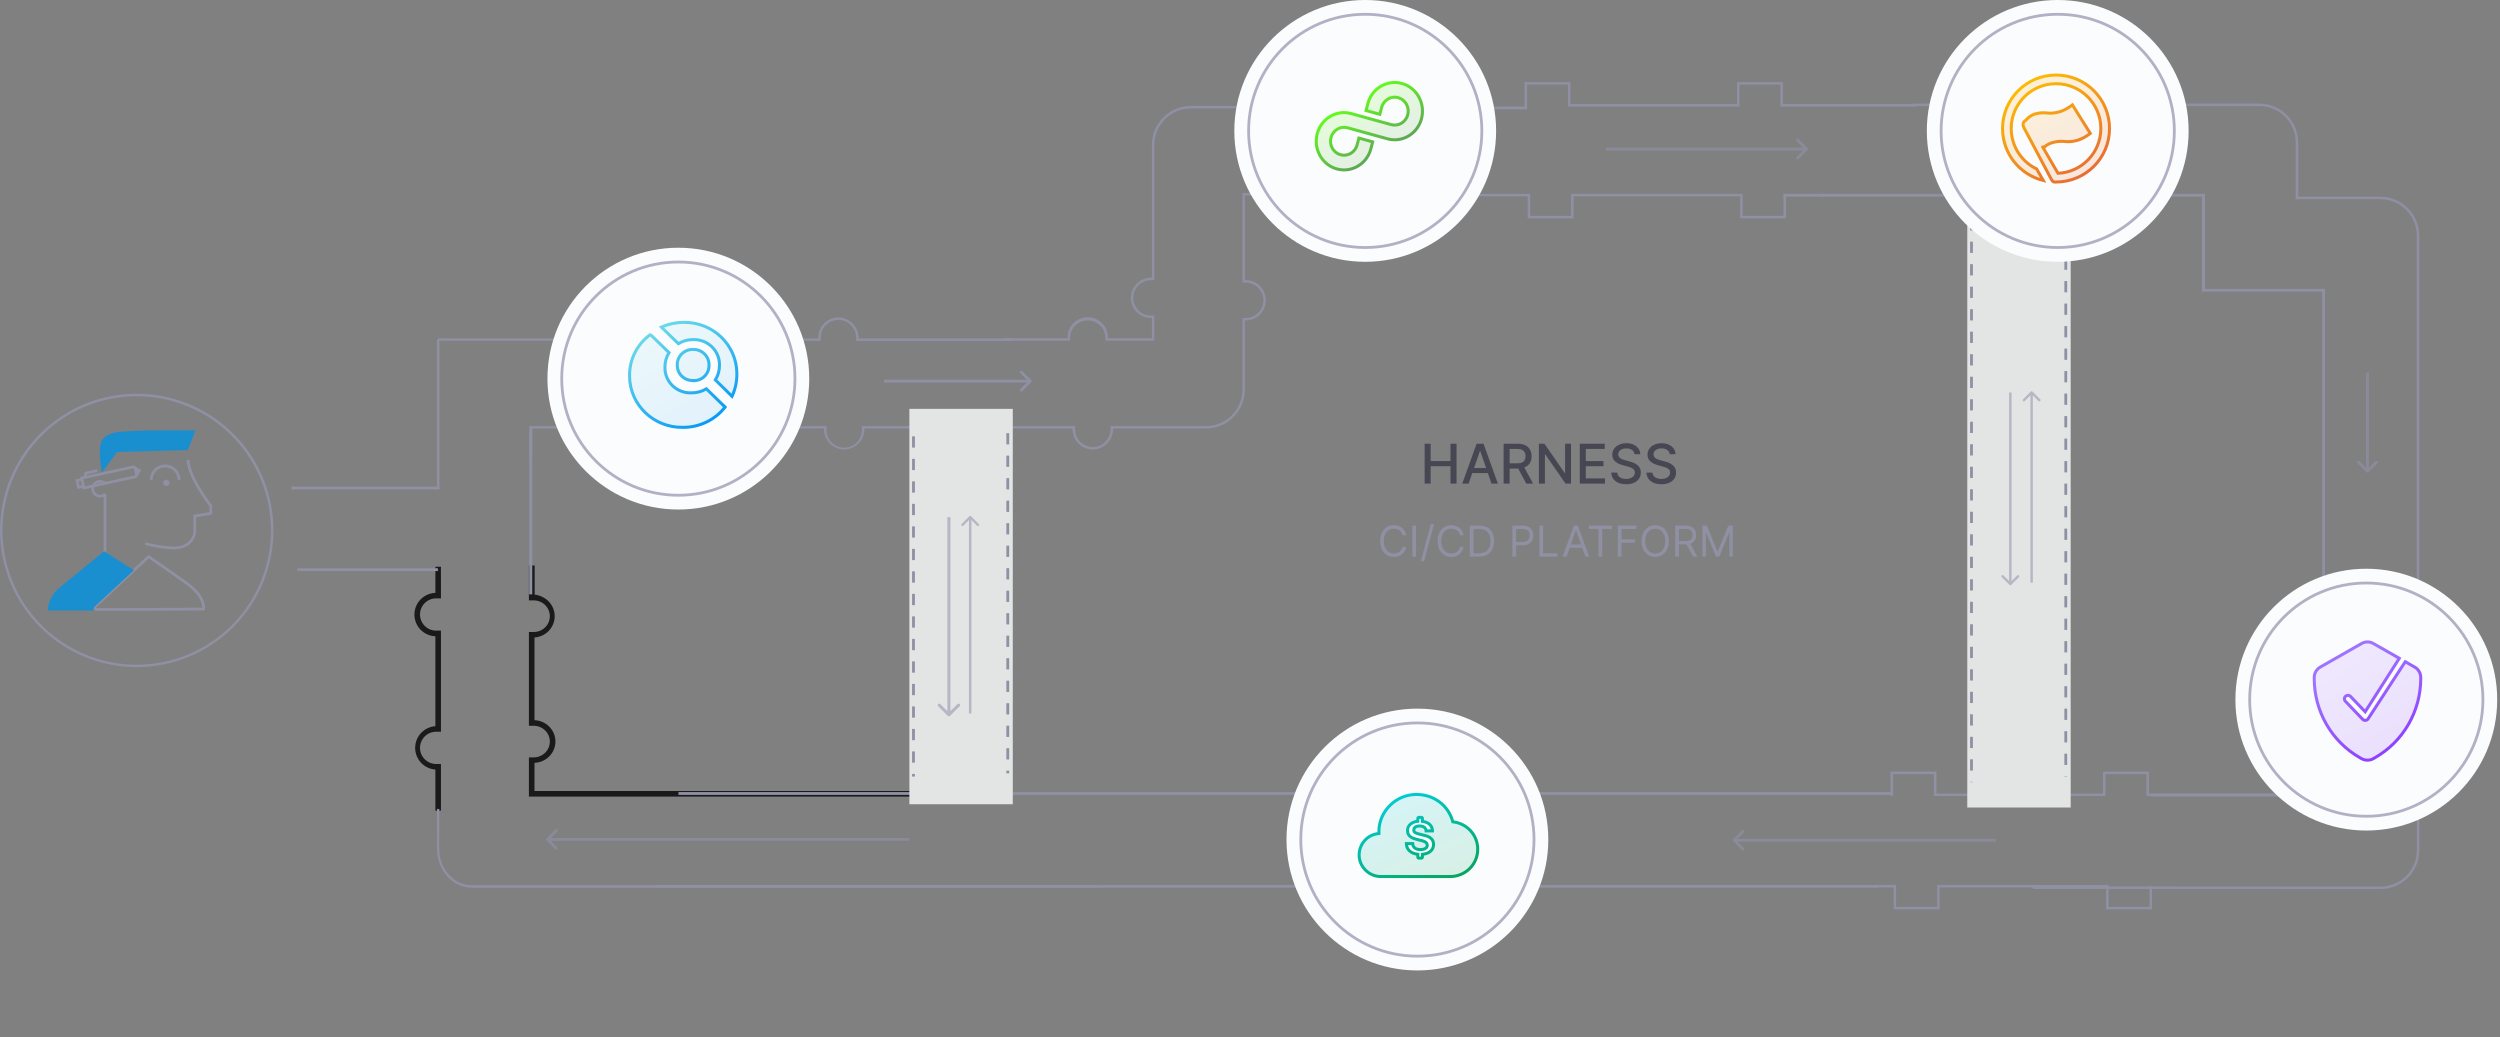<svg width="822" height="341" viewBox="0 0 822 341" fill="none" xmlns="http://www.w3.org/2000/svg">
<rect x="0" y="0" width="822" height="341" fill="#808080" stroke="none"/>
<path opacity="0.8" d="M462.387 176C462.009 173.912 460.339 172.679 458.29 172.679C455.685 172.679 453.796 174.688 453.796 177.909C453.796 181.131 455.685 183.139 458.29 183.139C460.339 183.139 462.009 181.906 462.387 179.818H461.154C460.856 181.23 459.643 181.986 458.29 181.986C456.441 181.986 454.989 180.554 454.989 177.909C454.989 175.264 456.441 173.832 458.29 173.832C459.643 173.832 460.856 174.588 461.154 176H462.387ZM465.612 172.818H464.379V183H465.612V172.818ZM471.525 172.341H470.451L467.17 184.531H468.244L471.525 172.341ZM481.268 176C480.89 173.912 479.22 172.679 477.171 172.679C474.566 172.679 472.677 174.688 472.677 177.909C472.677 181.131 474.566 183.139 477.171 183.139C479.22 183.139 480.89 181.906 481.268 179.818H480.035C479.737 181.23 478.524 181.986 477.171 181.986C475.322 181.986 473.87 180.554 473.87 177.909C473.87 175.264 475.322 173.832 477.171 173.832C478.524 173.832 479.737 174.588 480.035 176H481.268ZM486.402 183C489.505 183 491.255 181.071 491.255 177.889C491.255 174.727 489.505 172.818 486.542 172.818H483.26V183H486.402ZM484.493 181.906V173.912H486.462C488.848 173.912 490.061 175.423 490.061 177.889C490.061 180.375 488.848 181.906 486.323 181.906H484.493ZM497.26 183H498.493V179.281H500.721C503.092 179.281 504.161 177.839 504.161 176.04C504.161 174.24 503.092 172.818 500.701 172.818H497.26V183ZM498.493 178.188V173.912H500.661C502.316 173.912 502.948 174.817 502.948 176.04C502.948 177.263 502.316 178.188 500.681 178.188H498.493ZM506.147 183H512.113V181.906H507.38V172.818H506.147V183ZM515.082 183L516.106 180.116H520.223L521.247 183H522.54L518.801 172.818H517.528L513.79 183H515.082ZM516.494 179.023L518.125 174.429H518.204L519.835 179.023H516.494ZM522.379 173.912H525.581V183H526.814V173.912H530.016V172.818H522.379V173.912ZM531.919 183H533.151V178.446H537.566V177.352H533.151V173.912H538.024V172.818H531.919V183ZM548.726 177.909C548.726 174.688 546.837 172.679 544.232 172.679C541.627 172.679 539.738 174.688 539.738 177.909C539.738 181.131 541.627 183.139 544.232 183.139C546.837 183.139 548.726 181.131 548.726 177.909ZM547.533 177.909C547.533 180.554 546.081 181.986 544.232 181.986C542.382 181.986 540.931 180.554 540.931 177.909C540.931 175.264 542.382 173.832 544.232 173.832C546.081 173.832 547.533 175.264 547.533 177.909ZM550.799 183H552.032V179.023H554.26C554.349 179.023 554.434 179.023 554.518 179.018L556.666 183H558.098L555.796 178.794C557.093 178.352 557.7 177.293 557.7 175.94C557.7 174.141 556.626 172.818 554.24 172.818H550.799V183ZM552.032 177.909V173.912H554.2C555.85 173.912 556.487 174.717 556.487 175.94C556.487 177.163 555.85 177.909 554.22 177.909H552.032ZM559.754 172.818V183H560.908V175.264H561.007L564.189 183H565.303L568.485 175.264H568.584V183H569.737V172.818H568.266L564.806 181.27H564.686L561.226 172.818H559.754Z" fill="#9293AB"/>
<path opacity="0.8" d="M468.426 159V145.909H470.401V151.598H476.927V145.909H478.908V159H476.927V153.292H470.401V159H468.426ZM482.891 159H480.794L485.505 145.909H487.787L492.498 159H490.401L489.206 155.536H484.092L482.891 159ZM484.668 153.874H488.631L486.7 148.287H486.598L484.668 153.874ZM494.388 159V145.909H499.055C500.069 145.909 500.91 146.084 501.579 146.433C502.248 146.783 502.749 147.266 503.082 147.884C503.418 148.498 503.587 149.207 503.587 150.013C503.587 150.891 503.386 151.651 502.986 152.295C502.589 152.934 501.989 153.403 501.183 153.701L504.085 159H501.835L499.176 154.046C499.133 154.046 499.091 154.046 499.048 154.046H496.364V159H494.388ZM496.364 152.346H498.869C499.832 152.346 500.527 152.141 500.953 151.732C501.383 151.323 501.599 150.75 501.599 150.013C501.599 149.271 501.383 148.685 500.953 148.255C500.523 147.82 499.82 147.603 498.844 147.603H496.364V152.346ZM516.556 145.909V159H514.741L508.087 149.399H507.965V159H505.99V145.909H507.818L514.479 155.523H514.6V145.909H516.556ZM519.437 159V145.909H527.645V147.609H521.412V151.598H527.216V153.292H521.412V157.3H527.721V159H519.437ZM537.423 149.348C537.355 148.743 537.073 148.274 536.579 147.942C536.085 147.605 535.463 147.437 534.713 147.437C533.907 147.437 533.268 147.62 532.795 147.987C532.322 148.353 532.085 148.815 532.085 149.374C532.085 149.791 532.211 150.132 532.463 150.396C532.718 150.656 533.029 150.861 533.396 151.01C533.767 151.159 534.122 151.278 534.463 151.368L535.742 151.7C536.159 151.803 536.588 151.943 537.027 152.122C537.465 152.297 537.872 152.527 538.247 152.812C538.622 153.094 538.925 153.445 539.155 153.867C539.389 154.289 539.507 154.794 539.507 155.382C539.507 156.119 539.315 156.778 538.931 157.357C538.552 157.937 538.002 158.393 537.282 158.725C536.562 159.053 535.688 159.217 534.661 159.217C533.196 159.217 532.028 158.874 531.159 158.188C530.294 157.502 529.829 156.567 529.765 155.382H531.747C531.806 156.094 532.115 156.622 532.674 156.967C533.232 157.312 533.89 157.485 534.649 157.485C535.488 157.485 536.181 157.291 536.726 156.903C537.276 156.516 537.551 156.002 537.551 155.363C537.551 154.975 537.44 154.658 537.218 154.411C537.001 154.159 536.705 153.955 536.33 153.797C535.959 153.635 535.539 153.492 535.071 153.369L533.524 152.947C532.471 152.661 531.64 152.241 531.031 151.688C530.421 151.134 530.117 150.401 530.117 149.489C530.117 148.734 530.321 148.076 530.73 147.513C531.139 146.951 531.693 146.514 532.392 146.203C533.095 145.888 533.884 145.73 534.757 145.73C535.644 145.73 536.426 145.886 537.103 146.197C537.785 146.508 538.322 146.936 538.714 147.482C539.106 148.027 539.311 148.649 539.328 149.348H537.423ZM549.007 149.348C548.939 148.743 548.657 148.274 548.163 147.942C547.669 147.605 547.047 147.437 546.297 147.437C545.491 147.437 544.852 147.62 544.379 147.987C543.906 148.353 543.669 148.815 543.669 149.374C543.669 149.791 543.795 150.132 544.047 150.396C544.302 150.656 544.613 150.861 544.98 151.01C545.351 151.159 545.706 151.278 546.047 151.368L547.326 151.7C547.743 151.803 548.172 151.943 548.611 152.122C549.049 152.297 549.456 152.527 549.831 152.812C550.206 153.094 550.509 153.445 550.739 153.867C550.973 154.289 551.091 154.794 551.091 155.382C551.091 156.119 550.899 156.778 550.515 157.357C550.136 157.937 549.586 158.393 548.866 158.725C548.146 159.053 547.272 159.217 546.245 159.217C544.78 159.217 543.612 158.874 542.743 158.188C541.878 157.502 541.413 156.567 541.349 155.382H543.331C543.39 156.094 543.699 156.622 544.258 156.967C544.816 157.312 545.474 157.485 546.233 157.485C547.072 157.485 547.765 157.291 548.31 156.903C548.86 156.516 549.135 156.002 549.135 155.363C549.135 154.975 549.024 154.658 548.802 154.411C548.585 154.159 548.289 153.955 547.914 153.797C547.543 153.635 547.123 153.492 546.655 153.369L545.108 152.947C544.055 152.661 543.224 152.241 542.615 151.688C542.005 151.134 541.701 150.401 541.701 149.489C541.701 148.734 541.905 148.076 542.314 147.513C542.723 146.951 543.277 146.514 543.976 146.203C544.679 145.888 545.468 145.73 546.341 145.73C547.228 145.73 548.01 145.886 548.687 146.197C549.369 146.508 549.906 146.936 550.298 147.482C550.69 148.027 550.895 148.649 550.912 149.348H549.007Z" fill="#383946"/>
<g opacity="0.8">
<path d="M587.261 64.57V71.78H572.155V64.57H517.416V71.78H502.31V64.57H476.646V63.737H503.143V70.947H516.583V63.737H572.988V70.947H586.419V63.737" fill="#9293AB"/>
<path d="M501.273 35.969L501.273 27L516.379 27L516.379 34.21L571.118 34.21L571.118 27L586.224 27L586.224 34.21L629.838 34.21L629.838 35.043L585.391 35.043L585.391 27.833L571.951 27.833L571.951 35.043L515.546 35.043L515.546 27.833L502.115 27.833L502.115 35.969" fill="#9293AB"/>
<path d="M707.588 291.802V299.013H692.482V291.802H637.743V299.013H622.637V291.802H616.973V290.969H623.47V298.18H636.91V290.969H693.316V298.18H706.746V290.969" fill="#9293AB"/>
<path d="M621.601 261.739L621.601 253.696L636.707 253.696L636.707 260.906L691.446 260.906L691.446 253.696L706.552 253.696L706.552 260.906L750.166 260.906L750.166 261.739L705.719 261.739L705.719 254.529L692.279 254.529L692.279 261.739L635.874 261.739L635.874 254.529L622.444 254.529L622.444 261.739" fill="#9293AB"/>
<path d="M175.485 249.53C177.024 249.53 178.499 248.93 179.587 247.861C180.675 246.793 181.286 245.344 181.286 243.833C181.286 242.322 180.675 240.872 179.587 239.804C178.499 238.736 177.024 238.135 175.485 238.135H174.403V208.304H175.485C177.024 208.304 178.499 207.704 179.587 206.636C180.675 205.567 181.286 204.118 181.286 202.607C181.286 201.096 180.675 199.647 179.587 198.579C178.499 197.51 177.024 196.91 175.485 196.91H174.403V186.433H175.294V195.974C177.012 196.037 178.829 196.86 180.022 198.076C181.214 199.292 181.88 200.914 181.88 202.603C181.88 204.291 181.214 205.913 180.022 207.129C178.829 208.345 177.203 209.059 175.485 209.122H175.235V237.29H175.485C177.246 237.293 178.935 237.981 180.18 239.204C181.425 240.427 182.126 242.085 182.128 243.814C182.121 245.542 181.418 247.196 180.174 248.416C178.929 249.637 177.244 250.325 175.485 250.329H175.235V260.579H313.981L314 261.433H174.403V249.53H175.485Z" fill="#9293AB"/>
<path d="M175.485 249.53C177.024 249.53 178.499 248.93 179.587 247.861C180.675 246.793 181.286 245.344 181.286 243.833C181.286 242.322 180.675 240.872 179.587 239.804C178.499 238.736 177.024 238.135 175.485 238.135H174.403V208.304H175.485C177.024 208.304 178.499 207.704 179.587 206.636C180.675 205.567 181.286 204.118 181.286 202.607C181.286 201.096 180.675 199.647 179.587 198.579C178.499 197.51 177.024 196.91 175.485 196.91H174.403V186.433H175.294V195.974C177.012 196.037 178.829 196.86 180.022 198.076C181.214 199.292 181.88 200.914 181.88 202.603C181.88 204.291 181.214 205.913 180.022 207.129C178.829 208.345 177.203 209.059 175.485 209.122H175.235V237.29H175.485C177.246 237.293 178.935 237.981 180.18 239.204C181.425 240.427 182.126 242.085 182.128 243.814C182.121 245.542 181.418 247.196 180.174 248.416C178.929 249.637 177.244 250.325 175.485 250.329H175.235V260.579H313.981L314 261.433H174.403V249.53H175.485Z" stroke="black"/>
<path d="M144.465 187.358L144.485 190.598L144.485 196.244L143.402 196.244C141.863 196.244 140.387 196.856 139.298 197.944C138.21 199.032 137.598 200.508 137.598 202.048C137.598 203.587 138.21 205.063 139.298 206.151C140.387 207.24 141.863 207.851 143.402 207.851L144.485 207.851L144.485 240.089L143.402 240.089C141.863 240.089 140.387 240.701 139.298 241.789C138.21 242.878 137.598 244.354 137.598 245.893C137.598 247.432 138.21 248.908 139.298 249.997C140.387 251.085 141.863 251.696 143.402 251.696L144.485 251.696L144.485 266.071L143.652 266.071L143.652 252.539L143.402 252.539C141.683 252.474 140.057 251.747 138.864 250.508C137.671 249.27 137.004 247.617 137.004 245.898C137.004 244.178 137.671 242.525 138.864 241.287C140.057 240.048 141.683 239.321 143.402 239.256L143.652 239.256L143.652 208.712L143.402 208.712C141.64 208.709 139.951 208.008 138.705 206.763C137.46 205.517 136.759 203.828 136.756 202.066C136.763 200.307 137.466 198.621 138.711 197.378C139.956 196.135 141.642 195.434 143.402 195.43L143.652 195.43L143.652 186.84L144.485 186.84L144.465 187.358Z" fill="#9293AB"/>
<path d="M144.465 187.358L144.485 190.598L144.485 196.244L143.402 196.244C141.863 196.244 140.387 196.856 139.298 197.944C138.21 199.032 137.598 200.508 137.598 202.048C137.598 203.587 138.21 205.063 139.298 206.151C140.387 207.24 141.863 207.851 143.402 207.851L144.485 207.851L144.485 240.089L143.402 240.089C141.863 240.089 140.387 240.701 139.298 241.789C138.21 242.878 137.598 244.354 137.598 245.893C137.598 247.432 138.21 248.908 139.298 249.997C140.387 251.085 141.863 251.696 143.402 251.696L144.485 251.696L144.485 266.071L143.652 266.071L143.652 252.539L143.402 252.539C141.683 252.474 140.057 251.747 138.864 250.508C137.671 249.27 137.004 247.617 137.004 245.898C137.004 244.178 137.671 242.525 138.864 241.287C140.057 240.048 141.683 239.321 143.402 239.256L143.652 239.256L143.652 208.712L143.402 208.712C141.64 208.709 139.951 208.008 138.705 206.763C137.46 205.517 136.759 203.828 136.756 202.066C136.763 200.307 137.466 198.621 138.711 197.378C139.956 196.135 141.642 195.434 143.402 195.43L143.652 195.43L143.652 186.84L144.485 186.84L144.465 187.358Z" stroke="black"/>
<path d="M174.936 151.068H174.094L174 140.081H271.761V141.155C271.73 141.937 271.857 142.718 272.135 143.45C272.413 144.182 272.836 144.85 273.378 145.414C273.92 145.979 274.571 146.428 275.292 146.735C276.012 147.042 276.787 147.2 277.569 147.2C278.352 147.2 279.127 147.042 279.847 146.735C280.568 146.428 281.218 145.979 281.761 145.414C282.303 144.85 282.726 144.182 283.004 143.45C283.282 142.718 283.409 141.937 283.378 141.155V140.081H337.515V140.914H284.211V141.155C284.211 142.918 283.51 144.608 282.264 145.854C281.018 147.101 279.327 147.801 277.565 147.801C275.802 147.801 274.112 147.101 272.866 145.854C271.619 144.608 270.919 142.918 270.919 141.155V140.914H175.031L174.936 151.068ZM359.285 147.801C357.524 147.798 355.835 147.097 354.589 145.852C353.343 144.606 352.642 142.917 352.64 141.155V140.914H336.608V140.081H353.51V141.155C353.51 142.697 354.122 144.175 355.212 145.265C356.302 146.355 357.781 146.968 359.322 146.968C360.864 146.968 362.342 146.355 363.433 145.265C364.523 144.175 365.135 142.697 365.135 141.155V140.081H396.522C399.695 140.079 402.738 138.817 404.982 136.573C407.226 134.329 408.487 131.287 408.49 128.113V104.539H409.582C410.731 104.542 411.855 104.203 412.811 103.566C413.767 102.929 414.512 102.022 414.951 100.961C415.391 99.9 415.505 98.731 415.279 97.605C415.053 96.478 414.497 95.445 413.682 94.635C413.146 94.093 412.508 93.663 411.804 93.371C411.1 93.078 410.344 92.929 409.582 92.932H408.49V63.433H469.755V64.266H409.323V92.099H409.582C410.453 92.099 411.316 92.27 412.122 92.604C412.927 92.937 413.658 93.426 414.275 94.043C414.891 94.659 415.38 95.39 415.713 96.195C416.047 97.001 416.218 97.864 416.218 98.735C416.216 100.495 415.516 102.181 414.272 103.425C413.028 104.669 411.341 105.369 409.582 105.372H409.323V128.113C409.32 131.508 407.971 134.762 405.571 137.162C403.171 139.563 399.916 140.912 396.522 140.914H365.977V141.155C365.976 142.031 365.802 142.899 365.465 143.708C365.127 144.516 364.634 145.251 364.012 145.868C363.39 146.486 362.652 146.974 361.841 147.306C361.03 147.637 360.162 147.806 359.285 147.801Z" fill="#9293AB"/>
<path d="M281.483 112.091H332.39V111.249H282.316V111.166C282.332 109.467 281.707 107.824 280.567 106.565C279.426 105.306 277.853 104.523 276.161 104.372C275.25 104.307 274.335 104.43 273.474 104.734C272.613 105.037 271.823 105.515 271.154 106.136C270.484 106.758 269.95 107.51 269.584 108.346C269.218 109.183 269.027 110.086 269.024 110.999V111.249H144V112.044L269.867 112.082V110.999C269.867 110.201 270.032 109.412 270.351 108.68C270.67 107.948 271.136 107.29 271.72 106.747C272.305 106.203 272.995 105.786 273.748 105.52C274.5 105.255 275.3 105.148 276.096 105.205C277.58 105.336 278.96 106.023 279.959 107.128C280.958 108.234 281.503 109.676 281.483 111.166V112.091Z" fill="#9293AB"/>
<path d="M668.37 292.275V291.432L782.727 291.497C785.894 291.485 788.927 290.219 791.163 287.976C793.399 285.733 794.655 282.696 794.658 279.529V198.873H795.491V279.529C795.489 282.923 794.139 286.178 791.739 288.578C789.339 290.978 786.084 292.328 782.69 292.33L668.37 292.275Z" fill="#9293AB"/>
<path d="M363.452 112.028H379.53V103.743H378.438C376.899 103.741 375.425 103.129 374.337 102.041C373.249 100.953 372.637 99.478 372.634 97.94C372.634 96.401 373.246 94.925 374.334 93.836C375.422 92.748 376.899 92.136 378.438 92.136H379.548V47.634C379.565 44.465 380.832 41.431 383.073 39.19C385.313 36.95 388.347 35.683 391.516 35.666H423.912V35.25V34.833H391.516C388.123 34.838 384.87 36.188 382.47 38.588C380.071 40.987 378.72 44.241 378.715 47.634V91.303H378.456C376.697 91.306 375.01 92.006 373.766 93.25C372.522 94.494 371.822 96.181 371.82 97.94C371.82 99.7 372.519 101.388 373.764 102.633C375.008 103.877 376.696 104.577 378.456 104.577H378.715V111.194H364.295V110.945C364.295 109.182 363.595 107.492 362.348 106.245C361.102 104.999 359.412 104.299 357.649 104.299C355.886 104.299 354.196 104.999 352.95 106.245C351.703 107.492 351.003 109.182 351.003 110.945V111.194H330.437V112.028H351.836V110.945C351.896 109.444 352.534 108.025 353.617 106.985C354.7 105.945 356.143 105.364 357.644 105.364C359.146 105.364 360.589 105.945 361.672 106.985C362.754 108.025 363.393 109.444 363.452 110.945V112.028Z" fill="#9293AB"/>
<path d="M362.108 291.895V291.052H155.086C152.253 291.04 149.54 289.774 147.54 287.53C145.54 285.287 144.416 282.249 144.414 279.082L144.457 265.978H143.669V279.082C143.671 282.477 144.878 285.732 147.025 288.133C149.172 290.533 152.083 291.883 155.119 291.885L362.108 291.895Z" fill="#9293AB"/>
<path d="M143.994 186.84H97.715V187.766H143.994V186.84Z" fill="#9293AB"/>
<path d="M44.956 219.366C36.064 219.366 27.372 216.729 19.979 211.788C12.586 206.848 6.824 199.826 3.421 191.611C0.019 183.396 -0.871 174.356 0.865 165.636C2.6 156.915 6.882 148.904 13.171 142.618C19.459 136.331 27.47 132.05 36.191 130.316C44.912 128.583 53.952 129.474 62.166 132.878C70.381 136.282 77.401 142.046 82.34 149.44C87.279 156.834 89.914 165.527 89.912 174.419C89.897 186.336 85.156 197.762 76.728 206.188C68.3 214.614 56.874 219.353 44.956 219.366ZM44.956 130.296C36.229 130.296 27.699 132.884 20.443 137.732C13.187 142.58 7.531 149.471 4.192 157.534C0.852 165.596 -0.022 174.468 1.681 183.027C3.383 191.586 7.586 199.448 13.756 205.618C19.927 211.789 27.789 215.991 36.348 217.694C44.907 219.396 53.779 218.523 61.841 215.183C69.904 211.844 76.795 206.188 81.643 198.932C86.491 191.676 89.079 183.145 89.079 174.419C89.067 162.72 84.414 151.505 76.142 143.233C67.87 134.961 56.654 130.308 44.956 130.296Z" fill="#9293AB"/>
<path d="M144.504 159.998H95.864V160.924H144.504V159.998Z" fill="#9293AB"/>
<path d="M144.503 111.645H143.67V160.674H144.503V111.645Z" fill="#9293AB"/>
<path d="M175 142.433H174V195.433H175V142.433Z" fill="#9293AB"/>
<path d="M725 63.737H597.933V64.662H725V63.737Z" fill="#9293AB"/>
<path d="M501.67 35.043H418.367V35.969H501.67V35.043Z" fill="#9293AB"/>
<path d="M599.784 63.737H586.432V64.662H599.784V63.737Z" fill="#9293AB"/>
<path d="M621.998 261.359L621.998 260.433L223.068 260.433L223.068 261.359L621.998 261.359Z" fill="#9293AB"/>
<path d="M617.37 291.895L617.37 290.969L215.663 290.969L215.663 291.895L617.37 291.895Z" fill="#9293AB"/>
<path fill-rule="evenodd" clip-rule="evenodd" d="M629.005 34.886L629.005 34.044L742.862 34.053C746.256 34.056 749.511 35.405 751.911 37.806C754.311 40.207 755.66 43.462 755.663 46.857V64.662L782.663 64.671C786.057 64.674 789.312 66.024 791.712 68.424C794.112 70.825 795.462 74.08 795.464 77.475V199.799H794.631L794.631 77.475C794.629 74.307 793.372 71.27 791.136 69.026C788.9 66.783 785.867 65.517 782.7 65.505L755.663 65.505V65.514H754.83V65.505H754.741V64.662L754.83 64.662V46.857C754.827 43.689 753.571 40.651 751.335 38.408C749.099 36.165 746.066 34.899 742.899 34.886L629.005 34.886ZM724 64.433H725V94.97H764H764.463V95.433V261.433V261.896H764H707V260.97H763.538V95.896H725V95.933H724V64.433Z" fill="#9293AB"/>
<rect x="299" y="134.433" width="34" height="130" fill="#FBFCFD"/>
<line x1="300.354" y1="143.467" x2="300.354" y2="255.334" stroke="#9293AB" stroke-width="0.926" stroke-dasharray="3.7 3.7"/>
<line x1="331.354" y1="142.412" x2="331.354" y2="254.279" stroke="#9293AB" stroke-width="0.926" stroke-dasharray="3.7 3.7"/>
<rect x="646.84" y="59.109" width="34" height="206.407" fill="#FBFCFD"/>
<line x1="648.228" y1="64.662" x2="648.228" y2="257.185" stroke="#9293AB" stroke-width="0.926" stroke-dasharray="3.7 3.7"/>
<line x1="679.228" y1="62.811" x2="679.228" y2="255.334" stroke="#9293AB" stroke-width="0.926" stroke-dasharray="3.7 3.7"/>
<path d="M34.515 158.875C34.221 158.613 33.867 158.426 33.485 158.331C33.103 158.236 32.703 158.236 32.321 158.329C31.938 158.422 31.584 158.607 31.289 158.868C30.994 159.128 30.766 159.457 30.626 159.825C30.485 160.193 30.436 160.589 30.483 160.98C30.53 161.371 30.671 161.745 30.894 162.069C31.117 162.394 31.415 162.659 31.763 162.843C32.112 163.027 32.499 163.123 32.893 163.124C33.493 163.125 34.072 162.9 34.515 162.495V182.588" stroke="#9293AB" stroke-width="0.926" stroke-linejoin="bevel"/>
<path d="M43.873 153.514L44.571 156.75L45.836 154.779L43.873 153.514Z" fill="#9293AB"/>
<path d="M54.706 159.811C54.915 159.809 55.118 159.746 55.291 159.629C55.464 159.513 55.598 159.347 55.676 159.154C55.755 158.961 55.775 158.749 55.734 158.545C55.692 158.341 55.591 158.153 55.443 158.007C55.295 157.86 55.107 157.76 54.903 157.72C54.698 157.68 54.486 157.701 54.294 157.781C54.102 157.861 53.937 157.996 53.822 158.17C53.706 158.343 53.644 158.547 53.644 158.755C53.644 158.894 53.672 159.032 53.725 159.161C53.779 159.289 53.857 159.406 53.956 159.504C54.054 159.602 54.172 159.68 54.3 159.732C54.429 159.785 54.567 159.812 54.706 159.811Z" fill="#9293AB"/>
<path d="M61.877 151.187C61.877 151.187 61.255 155.583 69.306 166.325V168.771L64.036 169.687V174.579C64.036 176.99 61.94 180.555 56.237 180.135C50.534 179.716 47.745 178.688 47.745 178.688" stroke="#9293AB" stroke-width="0.926" stroke-miterlimit="10"/>
<path d="M58.9 157.791C58.9 156.571 58.415 155.401 57.553 154.539C56.691 153.676 55.521 153.192 54.301 153.192C53.081 153.192 51.912 153.676 51.049 154.539C50.187 155.401 49.702 156.571 49.702 157.791" stroke="#9293AB" stroke-width="0.926" stroke-miterlimit="10"/>
<path d="M30.259 200.34L48.878 183.021C48.878 183.021 57.524 189.011 61.459 191.835C65.393 194.658 67.106 197.698 66.98 200.263C63.164 200.291 30.259 200.494 30.259 200.34Z" stroke="#9293AB" stroke-width="0.926" stroke-miterlimit="10"/>
<path d="M44.027 187.522L34.242 181.232C34.242 181.232 23.759 189.807 19.873 192.959C15.987 196.111 15.735 199.697 15.735 200.724H30.769L30.894 199.655L44.027 187.522Z" fill="#0092E4"/>
<path d="M27.581 160.433L44.571 156.75L45.836 154.779L43.873 153.514L26.875 157.197L27.581 160.433Z" stroke="#9293AB" stroke-width="0.926" stroke-miterlimit="10"/>
<path d="M26.98 157.63L25.324 157.986L25.813 160.23L27.477 159.866" stroke="#9293AB" stroke-width="0.926" stroke-miterlimit="10"/>
<path d="M27.77 157.071L28.211 155.576L32.006 154.716" stroke="#9293AB" stroke-width="0.926" stroke-miterlimit="10"/>
<path d="M64.253 141.534L61.765 147.978L38.491 148.614L33.522 155.387C33.13 153.209 32.897 151.007 32.823 148.796C32.718 145.336 33.522 143.254 37.715 142.233C41.909 141.213 64.253 141.534 64.253 141.534Z" fill="#0092E4"/>
</g>
<circle cx="223.04" cy="124.492" r="43.04" fill="#FBFCFD"/>
<circle cx="223.04" cy="124.492" r="38.344" fill="#FBFCFD" stroke="#B0B1C4" stroke-width="0.926"/>
<path fill-rule="evenodd" clip-rule="evenodd" d="M227.913 125.115C225.124 125.21 222.783 123.068 222.686 120.33C222.683 120.235 222.682 120.14 222.685 120.044C222.578 117.306 224.752 115.002 227.541 114.896C227.665 114.891 227.789 114.891 227.913 114.896C230.729 114.835 233.063 117.025 233.125 119.792C233.128 119.876 233.126 119.96 233.125 120.044C233.233 122.765 231.072 125.056 228.302 125.162C228.172 125.167 228.043 125.167 227.913 125.162V125.115ZM217.457 107.561C219.797 106.517 222.34 105.985 224.909 106.001C234.404 105.906 242.181 113.387 242.278 122.709C242.278 122.793 242.278 122.876 242.278 122.96C242.305 125.489 241.761 127.994 240.689 130.293L235.207 124.911C236.09 123.503 236.557 121.884 236.557 120.23C236.746 115.685 233.144 111.849 228.515 111.663C228.281 111.655 228.049 111.655 227.817 111.664C226.131 111.655 224.479 112.115 223.05 112.991L217.457 107.561ZM214.041 109.852L213.866 110.008L219.984 115.936C219.083 117.366 218.614 119.015 218.634 120.695C218.489 125.234 222.12 129.028 226.743 129.172C226.948 129.176 227.153 129.175 227.357 129.167C229.083 129.192 230.782 128.732 232.252 127.841L238.401 133.848C235.088 138.096 229.932 140.564 224.481 140.51C214.969 140.647 207.143 133.189 207.003 123.848C207.002 123.748 207.002 123.65 207.002 123.55C206.925 118.129 209.555 113.014 214.041 109.852Z" fill="url(#paint0_linear)" fill-opacity="0.1"/>
<path d="M227.913 125.115H228.413V124.598L227.896 124.615L227.913 125.115ZM222.686 120.33L222.187 120.347L222.187 120.348L222.686 120.33ZM222.685 120.044L223.184 120.061L223.185 120.043L223.184 120.025L222.685 120.044ZM227.541 114.896L227.522 114.396L227.522 114.396L227.541 114.896ZM227.913 114.896L227.894 115.395L227.909 115.396L227.924 115.396L227.913 114.896ZM233.125 119.792L232.625 119.803L232.625 119.81L233.125 119.792ZM233.125 120.044L232.625 120.035L232.625 120.05L232.625 120.064L233.125 120.044ZM228.302 125.162L228.32 125.662L228.321 125.661L228.302 125.162ZM227.913 125.162H227.413V125.644L227.895 125.662L227.913 125.162ZM217.457 107.561L217.253 107.104L216.578 107.405L217.109 107.92L217.457 107.561ZM224.909 106.001L224.906 106.501L224.914 106.501L224.909 106.001ZM242.278 122.709H242.778L242.778 122.704L242.278 122.709ZM242.278 122.96H241.778L241.778 122.966L242.278 122.96ZM240.689 130.293L240.339 130.65L240.843 131.146L241.142 130.505L240.689 130.293ZM235.207 124.911L234.783 124.645L234.569 124.986L234.856 125.267L235.207 124.911ZM236.557 120.23L236.058 120.209L236.057 120.22V120.23H236.557ZM228.515 111.663L228.535 111.163L228.532 111.163L228.515 111.663ZM227.817 111.664L227.815 112.164L227.826 112.165L227.838 112.164L227.817 111.664ZM223.05 112.991L222.702 113.349L222.981 113.62L223.311 113.417L223.05 112.991ZM213.866 110.008L213.533 109.635L213.132 109.993L213.518 110.367L213.866 110.008ZM219.984 115.936L220.407 116.203L220.624 115.86L220.332 115.577L219.984 115.936ZM218.634 120.695L219.133 120.711L219.134 120.7L219.134 120.689L218.634 120.695ZM226.743 129.172L226.727 129.671L226.731 129.672L226.743 129.172ZM227.357 129.167L227.365 128.667L227.352 128.667L227.338 128.667L227.357 129.167ZM232.252 127.841L232.601 127.483L232.324 127.212L231.993 127.413L232.252 127.841ZM238.401 133.848L238.796 134.155L239.071 133.802L238.751 133.49L238.401 133.848ZM224.481 140.51L224.486 140.01L224.474 140.01L224.481 140.51ZM207.003 123.848L207.503 123.841L207.503 123.84L207.003 123.848ZM207.002 123.55H207.502L207.502 123.543L207.002 123.55ZM227.896 124.615C225.374 124.701 223.273 122.766 223.186 120.312L222.187 120.348C222.294 123.37 224.874 125.719 227.93 125.615L227.896 124.615ZM223.186 120.313C223.183 120.223 223.182 120.14 223.184 120.061L222.185 120.028C222.181 120.139 222.183 120.247 222.187 120.347L223.186 120.313ZM223.184 120.025C223.089 117.572 225.038 115.491 227.56 115.395L227.522 114.396C224.466 114.512 222.068 117.041 222.185 120.064L223.184 120.025ZM227.56 115.395C227.671 115.391 227.782 115.391 227.894 115.395L227.932 114.396C227.795 114.391 227.659 114.391 227.522 114.396L227.56 115.395ZM227.924 115.396C230.472 115.34 232.569 117.321 232.625 119.803L233.625 119.78C233.556 116.729 230.985 114.329 227.902 114.396L227.924 115.396ZM232.625 119.81C232.628 119.878 232.627 119.948 232.625 120.035L233.625 120.054C233.626 119.972 233.628 119.873 233.624 119.773L232.625 119.81ZM232.625 120.064C232.722 122.5 230.785 124.566 228.283 124.662L228.321 125.661C231.358 125.545 233.744 123.031 233.624 120.025L232.625 120.064ZM228.284 124.662C228.166 124.666 228.049 124.666 227.931 124.662L227.895 125.662C228.037 125.667 228.178 125.667 228.32 125.662L228.284 124.662ZM228.413 125.162V125.115H227.413V125.162H228.413ZM217.66 108.018C219.936 107.003 222.408 106.486 224.906 106.501L224.913 105.501C222.272 105.485 219.659 106.032 217.253 107.104L217.66 108.018ZM224.914 106.501C234.142 106.408 241.684 113.677 241.778 122.714L242.778 122.704C242.678 113.097 234.666 105.403 224.904 105.501L224.914 106.501ZM241.778 122.709C241.778 122.709 241.778 122.71 241.778 122.71C241.778 122.71 241.778 122.71 241.778 122.71C241.778 122.71 241.778 122.71 241.778 122.711C241.778 122.711 241.778 122.711 241.778 122.711C241.778 122.711 241.778 122.711 241.778 122.712C241.778 122.712 241.778 122.712 241.778 122.712C241.778 122.712 241.778 122.712 241.778 122.713C241.778 122.713 241.778 122.713 241.778 122.713C241.778 122.713 241.778 122.713 241.778 122.714C241.778 122.714 241.778 122.714 241.778 122.714C241.778 122.714 241.778 122.714 241.778 122.715C241.778 122.715 241.778 122.715 241.778 122.715C241.778 122.715 241.778 122.715 241.778 122.716C241.778 122.716 241.778 122.716 241.778 122.716C241.778 122.716 241.778 122.716 241.778 122.717C241.778 122.717 241.778 122.717 241.778 122.717C241.778 122.717 241.778 122.717 241.778 122.718C241.778 122.718 241.778 122.718 241.778 122.718C241.778 122.718 241.778 122.718 241.778 122.719C241.778 122.719 241.778 122.719 241.778 122.719C241.778 122.719 241.778 122.719 241.778 122.72C241.778 122.72 241.778 122.72 241.778 122.72C241.778 122.72 241.778 122.72 241.778 122.721C241.778 122.721 241.778 122.721 241.778 122.721C241.778 122.721 241.778 122.721 241.778 122.722C241.778 122.722 241.778 122.722 241.778 122.722C241.778 122.722 241.778 122.722 241.778 122.722C241.778 122.723 241.778 122.723 241.778 122.723C241.778 122.723 241.778 122.723 241.778 122.723C241.778 122.724 241.778 122.724 241.778 122.724C241.778 122.724 241.778 122.724 241.778 122.724C241.778 122.725 241.778 122.725 241.778 122.725C241.778 122.725 241.778 122.725 241.778 122.725C241.778 122.726 241.778 122.726 241.778 122.726C241.778 122.726 241.778 122.726 241.778 122.726C241.778 122.727 241.778 122.727 241.778 122.727C241.778 122.727 241.778 122.727 241.778 122.727C241.778 122.728 241.778 122.728 241.778 122.728C241.778 122.728 241.778 122.728 241.778 122.728C241.778 122.729 241.778 122.729 241.778 122.729C241.778 122.729 241.778 122.729 241.778 122.729C241.778 122.73 241.778 122.73 241.778 122.73C241.778 122.73 241.778 122.73 241.778 122.73C241.778 122.731 241.778 122.731 241.778 122.731C241.778 122.731 241.778 122.731 241.778 122.731C241.778 122.732 241.778 122.732 241.778 122.732C241.778 122.732 241.778 122.732 241.778 122.732C241.778 122.733 241.778 122.733 241.778 122.733C241.778 122.733 241.778 122.733 241.778 122.733C241.778 122.733 241.778 122.734 241.778 122.734C241.778 122.734 241.778 122.734 241.778 122.734C241.778 122.734 241.778 122.735 241.778 122.735C241.778 122.735 241.778 122.735 241.778 122.735C241.778 122.735 241.778 122.736 241.778 122.736C241.778 122.736 241.778 122.736 241.778 122.736C241.778 122.736 241.778 122.737 241.778 122.737C241.778 122.737 241.778 122.737 241.778 122.737C241.778 122.737 241.778 122.738 241.778 122.738C241.778 122.738 241.778 122.738 241.778 122.738C241.778 122.738 241.778 122.739 241.778 122.739C241.778 122.739 241.778 122.739 241.778 122.739C241.778 122.739 241.778 122.74 241.778 122.74C241.778 122.74 241.778 122.74 241.778 122.74C241.778 122.74 241.778 122.741 241.778 122.741C241.778 122.741 241.778 122.741 241.778 122.741C241.778 122.741 241.778 122.742 241.778 122.742C241.778 122.742 241.778 122.742 241.778 122.742C241.778 122.742 241.778 122.743 241.778 122.743C241.778 122.743 241.778 122.743 241.778 122.743C241.778 122.743 241.778 122.743 241.778 122.744C241.778 122.744 241.778 122.744 241.778 122.744C241.778 122.744 241.778 122.744 241.778 122.745C241.778 122.745 241.778 122.745 241.778 122.745C241.778 122.745 241.778 122.745 241.778 122.746C241.778 122.746 241.778 122.746 241.778 122.746C241.778 122.746 241.778 122.746 241.778 122.747C241.778 122.747 241.778 122.747 241.778 122.747C241.778 122.747 241.778 122.747 241.778 122.748C241.778 122.748 241.778 122.748 241.778 122.748C241.778 122.748 241.778 122.748 241.778 122.749C241.778 122.749 241.778 122.749 241.778 122.749C241.778 122.749 241.778 122.749 241.778 122.75C241.778 122.75 241.778 122.75 241.778 122.75C241.778 122.75 241.778 122.75 241.778 122.751C241.778 122.751 241.778 122.751 241.778 122.751C241.778 122.751 241.778 122.751 241.778 122.752C241.778 122.752 241.778 122.752 241.778 122.752C241.778 122.752 241.778 122.752 241.778 122.752C241.778 122.753 241.778 122.753 241.778 122.753C241.778 122.753 241.778 122.753 241.778 122.753C241.778 122.754 241.778 122.754 241.778 122.754C241.778 122.754 241.778 122.754 241.778 122.754C241.778 122.755 241.778 122.755 241.778 122.755C241.778 122.755 241.778 122.755 241.778 122.755C241.778 122.756 241.778 122.756 241.778 122.756C241.778 122.756 241.778 122.756 241.778 122.756C241.778 122.757 241.778 122.757 241.778 122.757C241.778 122.757 241.778 122.757 241.778 122.757C241.778 122.758 241.778 122.758 241.778 122.758C241.778 122.758 241.778 122.758 241.778 122.758C241.778 122.759 241.778 122.759 241.778 122.759C241.778 122.759 241.778 122.759 241.778 122.759C241.778 122.76 241.778 122.76 241.778 122.76C241.778 122.76 241.778 122.76 241.778 122.76C241.778 122.761 241.778 122.761 241.778 122.761C241.778 122.761 241.778 122.761 241.778 122.761C241.778 122.761 241.778 122.762 241.778 122.762C241.778 122.762 241.778 122.762 241.778 122.762C241.778 122.762 241.778 122.763 241.778 122.763C241.778 122.763 241.778 122.763 241.778 122.763C241.778 122.763 241.778 122.764 241.778 122.764C241.778 122.764 241.778 122.764 241.778 122.764C241.778 122.764 241.778 122.765 241.778 122.765C241.778 122.765 241.778 122.765 241.778 122.765C241.778 122.765 241.778 122.766 241.778 122.766C241.778 122.766 241.778 122.766 241.778 122.766C241.778 122.766 241.778 122.767 241.778 122.767C241.778 122.767 241.778 122.767 241.778 122.767C241.778 122.767 241.778 122.768 241.778 122.768C241.778 122.768 241.778 122.768 241.778 122.768C241.778 122.768 241.778 122.769 241.778 122.769C241.778 122.769 241.778 122.769 241.778 122.769C241.778 122.769 241.778 122.77 241.778 122.77C241.778 122.77 241.778 122.77 241.778 122.77C241.778 122.77 241.778 122.77 241.778 122.771C241.778 122.771 241.778 122.771 241.778 122.771C241.778 122.771 241.778 122.771 241.778 122.772C241.778 122.772 241.778 122.772 241.778 122.772C241.778 122.772 241.778 122.772 241.778 122.773C241.778 122.773 241.778 122.773 241.778 122.773C241.778 122.773 241.778 122.773 241.778 122.774C241.778 122.774 241.778 122.774 241.778 122.774C241.778 122.774 241.778 122.774 241.778 122.775C241.778 122.775 241.778 122.775 241.778 122.775C241.778 122.775 241.778 122.775 241.778 122.776C241.778 122.776 241.778 122.776 241.778 122.776C241.778 122.776 241.778 122.776 241.778 122.777C241.778 122.777 241.778 122.777 241.778 122.777C241.778 122.777 241.778 122.777 241.778 122.778C241.778 122.778 241.778 122.778 241.778 122.778C241.778 122.778 241.778 122.778 241.778 122.778C241.778 122.779 241.778 122.779 241.778 122.779C241.778 122.779 241.778 122.779 241.778 122.779C241.778 122.78 241.778 122.78 241.778 122.78C241.778 122.78 241.778 122.78 241.778 122.78C241.778 122.781 241.778 122.781 241.778 122.781C241.778 122.781 241.778 122.781 241.778 122.781C241.778 122.782 241.778 122.782 241.778 122.782C241.778 122.782 241.778 122.782 241.778 122.782C241.778 122.783 241.778 122.783 241.778 122.783C241.778 122.783 241.778 122.783 241.778 122.783C241.778 122.784 241.778 122.784 241.778 122.784C241.778 122.784 241.778 122.784 241.778 122.784C241.778 122.785 241.778 122.785 241.778 122.785C241.778 122.785 241.778 122.785 241.778 122.785C241.778 122.786 241.778 122.786 241.778 122.786C241.778 122.786 241.778 122.786 241.778 122.786C241.778 122.786 241.778 122.787 241.778 122.787C241.778 122.787 241.778 122.787 241.778 122.787C241.778 122.787 241.778 122.788 241.778 122.788C241.778 122.788 241.778 122.788 241.778 122.788C241.778 122.788 241.778 122.789 241.778 122.789C241.778 122.789 241.778 122.789 241.778 122.789C241.778 122.789 241.778 122.79 241.778 122.79C241.778 122.79 241.778 122.79 241.778 122.79C241.778 122.79 241.778 122.791 241.778 122.791C241.778 122.791 241.778 122.791 241.778 122.791C241.778 122.791 241.778 122.792 241.778 122.792C241.778 122.792 241.778 122.792 241.778 122.792C241.778 122.792 241.778 122.793 241.778 122.793C241.778 122.793 241.778 122.793 241.778 122.793C241.778 122.793 241.778 122.794 241.778 122.794C241.778 122.794 241.778 122.794 241.778 122.794C241.778 122.794 241.778 122.794 241.778 122.795C241.778 122.795 241.778 122.795 241.778 122.795C241.778 122.795 241.778 122.795 241.778 122.796C241.778 122.796 241.778 122.796 241.778 122.796C241.778 122.796 241.778 122.796 241.778 122.797C241.778 122.797 241.778 122.797 241.778 122.797C241.778 122.797 241.778 122.797 241.778 122.798C241.778 122.798 241.778 122.798 241.778 122.798C241.778 122.798 241.778 122.798 241.778 122.799C241.778 122.799 241.778 122.799 241.778 122.799C241.778 122.799 241.778 122.799 241.778 122.8C241.778 122.8 241.778 122.8 241.778 122.8C241.778 122.8 241.778 122.8 241.778 122.801C241.778 122.801 241.778 122.801 241.778 122.801C241.778 122.801 241.778 122.801 241.778 122.802C241.778 122.802 241.778 122.802 241.778 122.802C241.778 122.802 241.778 122.802 241.778 122.802C241.778 122.803 241.778 122.803 241.778 122.803C241.778 122.803 241.778 122.803 241.778 122.803C241.778 122.804 241.778 122.804 241.778 122.804C241.778 122.804 241.778 122.804 241.778 122.804C241.778 122.805 241.778 122.805 241.778 122.805C241.778 122.805 241.778 122.805 241.778 122.805C241.778 122.806 241.778 122.806 241.778 122.806C241.778 122.806 241.778 122.806 241.778 122.806C241.778 122.807 241.778 122.807 241.778 122.807C241.778 122.807 241.778 122.807 241.778 122.807C241.778 122.808 241.778 122.808 241.778 122.808C241.778 122.808 241.778 122.808 241.778 122.808C241.778 122.809 241.778 122.809 241.778 122.809C241.778 122.809 241.778 122.809 241.778 122.809C241.778 122.809 241.778 122.81 241.778 122.81C241.778 122.81 241.778 122.81 241.778 122.81C241.778 122.81 241.778 122.811 241.778 122.811C241.778 122.811 241.778 122.811 241.778 122.811C241.778 122.811 241.778 122.812 241.778 122.812C241.778 122.812 241.778 122.812 241.778 122.812C241.778 122.812 241.778 122.813 241.778 122.813C241.778 122.813 241.778 122.813 241.778 122.813C241.778 122.813 241.778 122.814 241.778 122.814C241.778 122.814 241.778 122.814 241.778 122.814C241.778 122.814 241.778 122.815 241.778 122.815C241.778 122.815 241.778 122.815 241.778 122.815C241.778 122.815 241.778 122.816 241.778 122.816C241.778 122.816 241.778 122.816 241.778 122.816C241.778 122.816 241.778 122.817 241.778 122.817C241.778 122.817 241.778 122.817 241.778 122.817C241.778 122.817 241.778 122.817 241.778 122.818C241.778 122.818 241.778 122.818 241.778 122.818C241.778 122.818 241.778 122.818 241.778 122.819C241.778 122.819 241.778 122.819 241.778 122.819C241.778 122.819 241.778 122.819 241.778 122.82C241.778 122.82 241.778 122.82 241.778 122.82C241.778 122.82 241.778 122.82 241.778 122.821C241.778 122.821 241.778 122.821 241.778 122.821C241.778 122.821 241.778 122.821 241.778 122.822C241.778 122.822 241.778 122.822 241.778 122.822C241.778 122.822 241.778 122.822 241.778 122.823C241.778 122.823 241.778 122.823 241.778 122.823C241.778 122.823 241.778 122.823 241.778 122.824C241.778 122.824 241.778 122.824 241.778 122.824C241.778 122.824 241.778 122.824 241.778 122.824C241.778 122.825 241.778 122.825 241.778 122.825C241.778 122.825 241.778 122.825 241.778 122.825C241.778 122.826 241.778 122.826 241.778 122.826C241.778 122.826 241.778 122.826 241.778 122.826C241.778 122.827 241.778 122.827 241.778 122.827C241.778 122.827 241.778 122.827 241.778 122.827C241.778 122.828 241.778 122.828 241.778 122.828C241.778 122.828 241.778 122.828 241.778 122.828C241.778 122.829 241.778 122.829 241.778 122.829C241.778 122.829 241.778 122.829 241.778 122.829C241.778 122.83 241.778 122.83 241.778 122.83C241.778 122.83 241.778 122.83 241.778 122.83C241.778 122.831 241.778 122.831 241.778 122.831C241.778 122.831 241.778 122.831 241.778 122.831C241.778 122.832 241.778 122.832 241.778 122.832C241.778 122.832 241.778 122.832 241.778 122.832C241.778 122.832 241.778 122.833 241.778 122.833C241.778 122.833 241.778 122.833 241.778 122.833C241.778 122.833 241.778 122.834 241.778 122.834C241.778 122.834 241.778 122.834 241.778 122.834C241.778 122.834 241.778 122.835 241.778 122.835C241.778 122.835 241.778 122.835 241.778 122.835C241.778 122.835 241.778 122.836 241.778 122.836C241.778 122.836 241.778 122.836 241.778 122.836C241.778 122.836 241.778 122.837 241.778 122.837C241.778 122.837 241.778 122.837 241.778 122.837C241.778 122.837 241.778 122.838 241.778 122.838C241.778 122.838 241.778 122.838 241.778 122.838C241.778 122.838 241.778 122.839 241.778 122.839C241.778 122.839 241.778 122.839 241.778 122.839C241.778 122.839 241.778 122.839 241.778 122.84C241.778 122.84 241.778 122.84 241.778 122.84C241.778 122.84 241.778 122.84 241.778 122.841C241.778 122.841 241.778 122.841 241.778 122.841C241.778 122.841 241.778 122.841 241.778 122.842C241.778 122.842 241.778 122.842 241.778 122.842C241.778 122.842 241.778 122.842 241.778 122.843C241.778 122.843 241.778 122.843 241.778 122.843C241.778 122.843 241.778 122.843 241.778 122.844C241.778 122.844 241.778 122.844 241.778 122.844C241.778 122.844 241.778 122.844 241.778 122.845C241.778 122.845 241.778 122.845 241.778 122.845C241.778 122.845 241.778 122.845 241.778 122.846C241.778 122.846 241.778 122.846 241.778 122.846C241.778 122.846 241.778 122.846 241.778 122.847C241.778 122.847 241.778 122.847 241.778 122.847C241.778 122.847 241.778 122.847 241.778 122.847C241.778 122.848 241.778 122.848 241.778 122.848C241.778 122.848 241.778 122.848 241.778 122.848C241.778 122.849 241.778 122.849 241.778 122.849C241.778 122.849 241.778 122.849 241.778 122.849C241.778 122.85 241.778 122.85 241.778 122.85C241.778 122.85 241.778 122.85 241.778 122.85C241.778 122.851 241.778 122.851 241.778 122.851C241.778 122.851 241.778 122.851 241.778 122.851C241.778 122.852 241.778 122.852 241.778 122.852C241.778 122.852 241.778 122.852 241.778 122.852C241.778 122.853 241.778 122.853 241.778 122.853C241.778 122.853 241.778 122.853 241.778 122.853C241.778 122.854 241.778 122.854 241.778 122.854C241.778 122.854 241.778 122.854 241.778 122.854C241.778 122.854 241.778 122.855 241.778 122.855C241.778 122.855 241.778 122.855 241.778 122.855C241.778 122.855 241.778 122.856 241.778 122.856C241.778 122.856 241.778 122.856 241.778 122.856C241.778 122.856 241.778 122.857 241.778 122.857C241.778 122.857 241.778 122.857 241.778 122.857C241.778 122.857 241.778 122.858 241.778 122.858C241.778 122.858 241.778 122.858 241.778 122.858C241.778 122.858 241.778 122.859 241.778 122.859C241.778 122.859 241.778 122.859 241.778 122.859C241.778 122.859 241.778 122.86 241.778 122.86C241.778 122.86 241.778 122.86 241.778 122.86C241.778 122.86 241.778 122.861 241.778 122.861C241.778 122.861 241.778 122.861 241.778 122.861C241.778 122.861 241.778 122.862 241.778 122.862C241.778 122.862 241.778 122.862 241.778 122.862C241.778 122.862 241.778 122.862 241.778 122.863C241.778 122.863 241.778 122.863 241.778 122.863C241.778 122.863 241.778 122.863 241.778 122.864C241.778 122.864 241.778 122.864 241.778 122.864C241.778 122.864 241.778 122.864 241.778 122.865C241.778 122.865 241.778 122.865 241.778 122.865C241.778 122.865 241.778 122.865 241.778 122.866C241.778 122.866 241.778 122.866 241.778 122.866C241.778 122.866 241.778 122.866 241.778 122.867C241.778 122.867 241.778 122.867 241.778 122.867C241.778 122.867 241.778 122.867 241.778 122.868C241.778 122.868 241.778 122.868 241.778 122.868C241.778 122.868 241.778 122.868 241.778 122.869C241.778 122.869 241.778 122.869 241.778 122.869C241.778 122.869 241.778 122.869 241.778 122.87C241.778 122.87 241.778 122.87 241.778 122.87C241.778 122.87 241.778 122.87 241.778 122.87C241.778 122.871 241.778 122.871 241.778 122.871C241.778 122.871 241.778 122.871 241.778 122.871C241.778 122.872 241.778 122.872 241.778 122.872C241.778 122.872 241.778 122.872 241.778 122.872C241.778 122.873 241.778 122.873 241.778 122.873C241.778 122.873 241.778 122.873 241.778 122.873C241.778 122.874 241.778 122.874 241.778 122.874C241.778 122.874 241.778 122.874 241.778 122.874C241.778 122.875 241.778 122.875 241.778 122.875C241.778 122.875 241.778 122.875 241.778 122.875C241.778 122.876 241.778 122.876 241.778 122.876C241.778 122.876 241.778 122.876 241.778 122.876C241.778 122.877 241.778 122.877 241.778 122.877C241.778 122.877 241.778 122.877 241.778 122.877C241.778 122.877 241.778 122.878 241.778 122.878C241.778 122.878 241.778 122.878 241.778 122.878C241.778 122.878 241.778 122.879 241.778 122.879C241.778 122.879 241.778 122.879 241.778 122.879C241.778 122.879 241.778 122.88 241.778 122.88C241.778 122.88 241.778 122.88 241.778 122.88C241.778 122.88 241.778 122.881 241.778 122.881C241.778 122.881 241.778 122.881 241.778 122.881C241.778 122.881 241.778 122.882 241.778 122.882C241.778 122.882 241.778 122.882 241.778 122.882C241.778 122.882 241.778 122.883 241.778 122.883C241.778 122.883 241.778 122.883 241.778 122.883C241.778 122.883 241.778 122.884 241.778 122.884C241.778 122.884 241.778 122.884 241.778 122.884C241.778 122.884 241.778 122.885 241.778 122.885C241.778 122.885 241.778 122.885 241.778 122.885C241.778 122.885 241.778 122.885 241.778 122.886C241.778 122.886 241.778 122.886 241.778 122.886C241.778 122.886 241.778 122.886 241.778 122.887C241.778 122.887 241.778 122.887 241.778 122.887C241.778 122.887 241.778 122.887 241.778 122.888C241.778 122.888 241.778 122.888 241.778 122.888C241.778 122.888 241.778 122.888 241.778 122.889C241.778 122.889 241.778 122.889 241.778 122.889C241.778 122.889 241.778 122.889 241.778 122.89C241.778 122.89 241.778 122.89 241.778 122.89C241.778 122.89 241.778 122.89 241.778 122.891C241.778 122.891 241.778 122.891 241.778 122.891C241.778 122.891 241.778 122.891 241.778 122.892C241.778 122.892 241.778 122.892 241.778 122.892C241.778 122.892 241.778 122.892 241.778 122.893C241.778 122.893 241.778 122.893 241.778 122.893C241.778 122.893 241.778 122.893 241.778 122.893C241.778 122.894 241.778 122.894 241.778 122.894C241.778 122.894 241.778 122.894 241.778 122.894C241.778 122.895 241.778 122.895 241.778 122.895C241.778 122.895 241.778 122.895 241.778 122.895C241.778 122.896 241.778 122.896 241.778 122.896C241.778 122.896 241.778 122.896 241.778 122.896C241.778 122.897 241.778 122.897 241.778 122.897C241.778 122.897 241.778 122.897 241.778 122.897C241.778 122.898 241.778 122.898 241.778 122.898C241.778 122.898 241.778 122.898 241.778 122.898C241.778 122.899 241.778 122.899 241.778 122.899C241.778 122.899 241.778 122.899 241.778 122.899C241.778 122.9 241.778 122.9 241.778 122.9C241.778 122.9 241.778 122.9 241.778 122.9C241.778 122.901 241.778 122.901 241.778 122.901C241.778 122.901 241.778 122.901 241.778 122.901C241.778 122.902 241.778 122.902 241.778 122.902C241.778 122.902 241.778 122.902 241.778 122.902C241.778 122.902 241.778 122.903 241.778 122.903C241.778 122.903 241.778 122.903 241.778 122.903C241.778 122.903 241.778 122.904 241.778 122.904C241.778 122.904 241.778 122.904 241.778 122.904C241.778 122.904 241.778 122.905 241.778 122.905C241.778 122.905 241.778 122.905 241.778 122.905C241.778 122.905 241.778 122.906 241.778 122.906C241.778 122.906 241.778 122.906 241.778 122.906C241.778 122.906 241.778 122.907 241.778 122.907C241.778 122.907 241.778 122.907 241.778 122.907C241.778 122.907 241.778 122.908 241.778 122.908C241.778 122.908 241.778 122.908 241.778 122.908C241.778 122.908 241.778 122.909 241.778 122.909C241.778 122.909 241.778 122.909 241.778 122.909C241.778 122.909 241.778 122.91 241.778 122.91C241.778 122.91 241.778 122.91 241.778 122.91C241.778 122.91 241.778 122.91 241.778 122.911C241.778 122.911 241.778 122.911 241.778 122.911C241.778 122.911 241.778 122.911 241.778 122.912C241.778 122.912 241.778 122.912 241.778 122.912C241.778 122.912 241.778 122.912 241.778 122.913C241.778 122.913 241.778 122.913 241.778 122.913C241.778 122.913 241.778 122.913 241.778 122.914C241.778 122.914 241.778 122.914 241.778 122.914C241.778 122.914 241.778 122.914 241.778 122.915C241.778 122.915 241.778 122.915 241.778 122.915C241.778 122.915 241.778 122.915 241.778 122.916C241.778 122.916 241.778 122.916 241.778 122.916C241.778 122.916 241.778 122.916 241.778 122.917C241.778 122.917 241.778 122.917 241.778 122.917C241.778 122.917 241.778 122.917 241.778 122.918C241.778 122.918 241.778 122.918 241.778 122.918C241.778 122.918 241.778 122.918 241.778 122.919C241.778 122.919 241.778 122.919 241.778 122.919C241.778 122.919 241.778 122.919 241.778 122.92C241.778 122.92 241.778 122.92 241.778 122.92C241.778 122.92 241.778 122.92 241.778 122.92C241.778 122.921 241.778 122.921 241.778 122.921C241.778 122.921 241.778 122.921 241.778 122.921C241.778 122.922 241.778 122.922 241.778 122.922C241.778 122.922 241.778 122.922 241.778 122.922C241.778 122.923 241.778 122.923 241.778 122.923C241.778 122.923 241.778 122.923 241.778 122.923C241.778 122.924 241.778 122.924 241.778 122.924C241.778 122.924 241.778 122.924 241.778 122.924C241.778 122.925 241.778 122.925 241.778 122.925C241.778 122.925 241.778 122.925 241.778 122.925C241.778 122.926 241.778 122.926 241.778 122.926C241.778 122.926 241.778 122.926 241.778 122.926C241.778 122.927 241.778 122.927 241.778 122.927C241.778 122.927 241.778 122.927 241.778 122.927C241.778 122.928 241.778 122.928 241.778 122.928C241.778 122.928 241.778 122.928 241.778 122.928C241.778 122.929 241.778 122.929 241.778 122.929C241.778 122.929 241.778 122.929 241.778 122.929C241.778 122.929 241.778 122.93 241.778 122.93C241.778 122.93 241.778 122.93 241.778 122.93C241.778 122.93 241.778 122.931 241.778 122.931C241.778 122.931 241.778 122.931 241.778 122.931C241.778 122.931 241.778 122.932 241.778 122.932C241.778 122.932 241.778 122.932 241.778 122.932C241.778 122.932 241.778 122.933 241.778 122.933C241.778 122.933 241.778 122.933 241.778 122.933C241.778 122.933 241.778 122.934 241.778 122.934C241.778 122.934 241.778 122.934 241.778 122.934C241.778 122.934 241.778 122.935 241.778 122.935C241.778 122.935 241.778 122.935 241.778 122.935C241.778 122.935 241.778 122.936 241.778 122.936C241.778 122.936 241.778 122.936 241.778 122.936C241.778 122.936 241.778 122.937 241.778 122.937C241.778 122.937 241.778 122.937 241.778 122.937C241.778 122.937 241.778 122.938 241.778 122.938C241.778 122.938 241.778 122.938 241.778 122.938C241.778 122.938 241.778 122.939 241.778 122.939C241.778 122.939 241.778 122.939 241.778 122.939C241.778 122.939 241.778 122.939 241.778 122.94C241.778 122.94 241.778 122.94 241.778 122.94C241.778 122.94 241.778 122.94 241.778 122.941C241.778 122.941 241.778 122.941 241.778 122.941C241.778 122.941 241.778 122.941 241.778 122.942C241.778 122.942 241.778 122.942 241.778 122.942C241.778 122.942 241.778 122.942 241.778 122.943C241.778 122.943 241.778 122.943 241.778 122.943C241.778 122.943 241.778 122.943 241.778 122.944C241.778 122.944 241.778 122.944 241.778 122.944C241.778 122.944 241.778 122.944 241.778 122.945C241.778 122.945 241.778 122.945 241.778 122.945C241.778 122.945 241.778 122.945 241.778 122.946C241.778 122.946 241.778 122.946 241.778 122.946C241.778 122.946 241.778 122.946 241.778 122.947C241.778 122.947 241.778 122.947 241.778 122.947C241.778 122.947 241.778 122.947 241.778 122.948C241.778 122.948 241.778 122.948 241.778 122.948C241.778 122.948 241.778 122.948 241.778 122.949C241.778 122.949 241.778 122.949 241.778 122.949C241.778 122.949 241.778 122.949 241.778 122.95C241.778 122.95 241.778 122.95 241.778 122.95C241.778 122.95 241.778 122.95 241.778 122.95C241.778 122.951 241.778 122.951 241.778 122.951C241.778 122.951 241.778 122.951 241.778 122.951C241.778 122.952 241.778 122.952 241.778 122.952C241.778 122.952 241.778 122.952 241.778 122.952C241.778 122.953 241.778 122.953 241.778 122.953C241.778 122.953 241.778 122.953 241.778 122.953C241.778 122.954 241.778 122.954 241.778 122.954C241.778 122.954 241.778 122.954 241.778 122.954C241.778 122.955 241.778 122.955 241.778 122.955C241.778 122.955 241.778 122.955 241.778 122.955C241.778 122.956 241.778 122.956 241.778 122.956C241.778 122.956 241.778 122.956 241.778 122.956C241.778 122.957 241.778 122.957 241.778 122.957C241.778 122.957 241.778 122.957 241.778 122.957C241.778 122.958 241.778 122.958 241.778 122.958C241.778 122.958 241.778 122.958 241.778 122.958C241.778 122.959 241.778 122.959 241.778 122.959C241.778 122.959 241.778 122.959 241.778 122.959C241.778 122.96 241.778 122.96 241.778 122.96C241.778 122.96 241.778 122.96 241.778 122.96H242.778C242.778 122.96 242.778 122.96 242.778 122.96C242.778 122.96 242.778 122.96 242.778 122.959C242.778 122.959 242.778 122.959 242.778 122.959C242.778 122.959 242.778 122.959 242.778 122.958C242.778 122.958 242.778 122.958 242.778 122.958C242.778 122.958 242.778 122.958 242.778 122.957C242.778 122.957 242.778 122.957 242.778 122.957C242.778 122.957 242.778 122.957 242.778 122.956C242.778 122.956 242.778 122.956 242.778 122.956C242.778 122.956 242.778 122.956 242.778 122.955C242.778 122.955 242.778 122.955 242.778 122.955C242.778 122.955 242.778 122.955 242.778 122.954C242.778 122.954 242.778 122.954 242.778 122.954C242.778 122.954 242.778 122.954 242.778 122.953C242.778 122.953 242.778 122.953 242.778 122.953C242.778 122.953 242.778 122.953 242.778 122.952C242.778 122.952 242.778 122.952 242.778 122.952C242.778 122.952 242.778 122.952 242.778 122.951C242.778 122.951 242.778 122.951 242.778 122.951C242.778 122.951 242.778 122.951 242.778 122.95C242.778 122.95 242.778 122.95 242.778 122.95C242.778 122.95 242.778 122.95 242.778 122.95C242.778 122.949 242.778 122.949 242.778 122.949C242.778 122.949 242.778 122.949 242.778 122.949C242.778 122.948 242.778 122.948 242.778 122.948C242.778 122.948 242.778 122.948 242.778 122.948C242.778 122.947 242.778 122.947 242.778 122.947C242.778 122.947 242.778 122.947 242.778 122.947C242.778 122.946 242.778 122.946 242.778 122.946C242.778 122.946 242.778 122.946 242.778 122.946C242.778 122.945 242.778 122.945 242.778 122.945C242.778 122.945 242.778 122.945 242.778 122.945C242.778 122.944 242.778 122.944 242.778 122.944C242.778 122.944 242.778 122.944 242.778 122.944C242.778 122.943 242.778 122.943 242.778 122.943C242.778 122.943 242.778 122.943 242.778 122.943C242.778 122.942 242.778 122.942 242.778 122.942C242.778 122.942 242.778 122.942 242.778 122.942C242.778 122.941 242.778 122.941 242.778 122.941C242.778 122.941 242.778 122.941 242.778 122.941C242.778 122.94 242.778 122.94 242.778 122.94C242.778 122.94 242.778 122.94 242.778 122.94C242.778 122.939 242.778 122.939 242.778 122.939C242.778 122.939 242.778 122.939 242.778 122.939C242.778 122.939 242.778 122.938 242.778 122.938C242.778 122.938 242.778 122.938 242.778 122.938C242.778 122.938 242.778 122.937 242.778 122.937C242.778 122.937 242.778 122.937 242.778 122.937C242.778 122.937 242.778 122.936 242.778 122.936C242.778 122.936 242.778 122.936 242.778 122.936C242.778 122.936 242.778 122.935 242.778 122.935C242.778 122.935 242.778 122.935 242.778 122.935C242.778 122.935 242.778 122.934 242.778 122.934C242.778 122.934 242.778 122.934 242.778 122.934C242.778 122.934 242.778 122.933 242.778 122.933C242.778 122.933 242.778 122.933 242.778 122.933C242.778 122.933 242.778 122.932 242.778 122.932C242.778 122.932 242.778 122.932 242.778 122.932C242.778 122.932 242.778 122.931 242.778 122.931C242.778 122.931 242.778 122.931 242.778 122.931C242.778 122.931 242.778 122.93 242.778 122.93C242.778 122.93 242.778 122.93 242.778 122.93C242.778 122.93 242.778 122.929 242.778 122.929C242.778 122.929 242.778 122.929 242.778 122.929C242.778 122.929 242.778 122.929 242.778 122.928C242.778 122.928 242.778 122.928 242.778 122.928C242.778 122.928 242.778 122.928 242.778 122.927C242.778 122.927 242.778 122.927 242.778 122.927C242.778 122.927 242.778 122.927 242.778 122.926C242.778 122.926 242.778 122.926 242.778 122.926C242.778 122.926 242.778 122.926 242.778 122.925C242.778 122.925 242.778 122.925 242.778 122.925C242.778 122.925 242.778 122.925 242.778 122.924C242.778 122.924 242.778 122.924 242.778 122.924C242.778 122.924 242.778 122.924 242.778 122.923C242.778 122.923 242.778 122.923 242.778 122.923C242.778 122.923 242.778 122.923 242.778 122.922C242.778 122.922 242.778 122.922 242.778 122.922C242.778 122.922 242.778 122.922 242.778 122.921C242.778 122.921 242.778 122.921 242.778 122.921C242.778 122.921 242.778 122.921 242.778 122.92C242.778 122.92 242.778 122.92 242.778 122.92C242.778 122.92 242.778 122.92 242.778 122.92C242.778 122.919 242.778 122.919 242.778 122.919C242.778 122.919 242.778 122.919 242.778 122.919C242.778 122.918 242.778 122.918 242.778 122.918C242.778 122.918 242.778 122.918 242.778 122.918C242.778 122.917 242.778 122.917 242.778 122.917C242.778 122.917 242.778 122.917 242.778 122.917C242.778 122.916 242.778 122.916 242.778 122.916C242.778 122.916 242.778 122.916 242.778 122.916C242.778 122.915 242.778 122.915 242.778 122.915C242.778 122.915 242.778 122.915 242.778 122.915C242.778 122.914 242.778 122.914 242.778 122.914C242.778 122.914 242.778 122.914 242.778 122.914C242.778 122.913 242.778 122.913 242.778 122.913C242.778 122.913 242.778 122.913 242.778 122.913C242.778 122.912 242.778 122.912 242.778 122.912C242.778 122.912 242.778 122.912 242.778 122.912C242.778 122.911 242.778 122.911 242.778 122.911C242.778 122.911 242.778 122.911 242.778 122.911C242.778 122.91 242.778 122.91 242.778 122.91C242.778 122.91 242.778 122.91 242.778 122.91C242.778 122.91 242.778 122.909 242.778 122.909C242.778 122.909 242.778 122.909 242.778 122.909C242.778 122.909 242.778 122.908 242.778 122.908C242.778 122.908 242.778 122.908 242.778 122.908C242.778 122.908 242.778 122.907 242.778 122.907C242.778 122.907 242.778 122.907 242.778 122.907C242.778 122.907 242.778 122.906 242.778 122.906C242.778 122.906 242.778 122.906 242.778 122.906C242.778 122.906 242.778 122.905 242.778 122.905C242.778 122.905 242.778 122.905 242.778 122.905C242.778 122.905 242.778 122.904 242.778 122.904C242.778 122.904 242.778 122.904 242.778 122.904C242.778 122.904 242.778 122.903 242.778 122.903C242.778 122.903 242.778 122.903 242.778 122.903C242.778 122.903 242.778 122.902 242.778 122.902C242.778 122.902 242.778 122.902 242.778 122.902C242.778 122.902 242.778 122.902 242.778 122.901C242.778 122.901 242.778 122.901 242.778 122.901C242.778 122.901 242.778 122.901 242.778 122.9C242.778 122.9 242.778 122.9 242.778 122.9C242.778 122.9 242.778 122.9 242.778 122.899C242.778 122.899 242.778 122.899 242.778 122.899C242.778 122.899 242.778 122.899 242.778 122.898C242.778 122.898 242.778 122.898 242.778 122.898C242.778 122.898 242.778 122.898 242.778 122.897C242.778 122.897 242.778 122.897 242.778 122.897C242.778 122.897 242.778 122.897 242.778 122.896C242.778 122.896 242.778 122.896 242.778 122.896C242.778 122.896 242.778 122.896 242.778 122.895C242.778 122.895 242.778 122.895 242.778 122.895C242.778 122.895 242.778 122.895 242.778 122.894C242.778 122.894 242.778 122.894 242.778 122.894C242.778 122.894 242.778 122.894 242.778 122.893C242.778 122.893 242.778 122.893 242.778 122.893C242.778 122.893 242.778 122.893 242.778 122.893C242.778 122.892 242.778 122.892 242.778 122.892C242.778 122.892 242.778 122.892 242.778 122.892C242.778 122.891 242.778 122.891 242.778 122.891C242.778 122.891 242.778 122.891 242.778 122.891C242.778 122.89 242.778 122.89 242.778 122.89C242.778 122.89 242.778 122.89 242.778 122.89C242.778 122.889 242.778 122.889 242.778 122.889C242.778 122.889 242.778 122.889 242.778 122.889C242.778 122.888 242.778 122.888 242.778 122.888C242.778 122.888 242.778 122.888 242.778 122.888C242.778 122.887 242.778 122.887 242.778 122.887C242.778 122.887 242.778 122.887 242.778 122.887C242.778 122.886 242.778 122.886 242.778 122.886C242.778 122.886 242.778 122.886 242.778 122.886C242.778 122.885 242.778 122.885 242.778 122.885C242.778 122.885 242.778 122.885 242.778 122.885C242.778 122.885 242.778 122.884 242.778 122.884C242.778 122.884 242.778 122.884 242.778 122.884C242.778 122.884 242.778 122.883 242.778 122.883C242.778 122.883 242.778 122.883 242.778 122.883C242.778 122.883 242.778 122.882 242.778 122.882C242.778 122.882 242.778 122.882 242.778 122.882C242.778 122.882 242.778 122.881 242.778 122.881C242.778 122.881 242.778 122.881 242.778 122.881C242.778 122.881 242.778 122.88 242.778 122.88C242.778 122.88 242.778 122.88 242.778 122.88C242.778 122.88 242.778 122.879 242.778 122.879C242.778 122.879 242.778 122.879 242.778 122.879C242.778 122.879 242.778 122.878 242.778 122.878C242.778 122.878 242.778 122.878 242.778 122.878C242.778 122.878 242.778 122.877 242.778 122.877C242.778 122.877 242.778 122.877 242.778 122.877C242.778 122.877 242.778 122.877 242.778 122.876C242.778 122.876 242.778 122.876 242.778 122.876C242.778 122.876 242.778 122.876 242.778 122.875C242.778 122.875 242.778 122.875 242.778 122.875C242.778 122.875 242.778 122.875 242.778 122.874C242.778 122.874 242.778 122.874 242.778 122.874C242.778 122.874 242.778 122.874 242.778 122.873C242.778 122.873 242.778 122.873 242.778 122.873C242.778 122.873 242.778 122.873 242.778 122.872C242.778 122.872 242.778 122.872 242.778 122.872C242.778 122.872 242.778 122.872 242.778 122.871C242.778 122.871 242.778 122.871 242.778 122.871C242.778 122.871 242.778 122.871 242.778 122.87C242.778 122.87 242.778 122.87 242.778 122.87C242.778 122.87 242.778 122.87 242.778 122.87C242.778 122.869 242.778 122.869 242.778 122.869C242.778 122.869 242.778 122.869 242.778 122.869C242.778 122.868 242.778 122.868 242.778 122.868C242.778 122.868 242.778 122.868 242.778 122.868C242.778 122.867 242.778 122.867 242.778 122.867C242.778 122.867 242.778 122.867 242.778 122.867C242.778 122.866 242.778 122.866 242.778 122.866C242.778 122.866 242.778 122.866 242.778 122.866C242.778 122.865 242.778 122.865 242.778 122.865C242.778 122.865 242.778 122.865 242.778 122.865C242.778 122.864 242.778 122.864 242.778 122.864C242.778 122.864 242.778 122.864 242.778 122.864C242.778 122.863 242.778 122.863 242.778 122.863C242.778 122.863 242.778 122.863 242.778 122.863C242.778 122.862 242.778 122.862 242.778 122.862C242.778 122.862 242.778 122.862 242.778 122.862C242.778 122.862 242.778 122.861 242.778 122.861C242.778 122.861 242.778 122.861 242.778 122.861C242.778 122.861 242.778 122.86 242.778 122.86C242.778 122.86 242.778 122.86 242.778 122.86C242.778 122.86 242.778 122.859 242.778 122.859C242.778 122.859 242.778 122.859 242.778 122.859C242.778 122.859 242.778 122.858 242.778 122.858C242.778 122.858 242.778 122.858 242.778 122.858C242.778 122.858 242.778 122.857 242.778 122.857C242.778 122.857 242.778 122.857 242.778 122.857C242.778 122.857 242.778 122.856 242.778 122.856C242.778 122.856 242.778 122.856 242.778 122.856C242.778 122.856 242.778 122.855 242.778 122.855C242.778 122.855 242.778 122.855 242.778 122.855C242.778 122.855 242.778 122.854 242.778 122.854C242.778 122.854 242.778 122.854 242.778 122.854C242.778 122.854 242.778 122.854 242.778 122.853C242.778 122.853 242.778 122.853 242.778 122.853C242.778 122.853 242.778 122.853 242.778 122.852C242.778 122.852 242.778 122.852 242.778 122.852C242.778 122.852 242.778 122.852 242.778 122.851C242.778 122.851 242.778 122.851 242.778 122.851C242.778 122.851 242.778 122.851 242.778 122.85C242.778 122.85 242.778 122.85 242.778 122.85C242.778 122.85 242.778 122.85 242.778 122.849C242.778 122.849 242.778 122.849 242.778 122.849C242.778 122.849 242.778 122.849 242.778 122.848C242.778 122.848 242.778 122.848 242.778 122.848C242.778 122.848 242.778 122.848 242.778 122.847C242.778 122.847 242.778 122.847 242.778 122.847C242.778 122.847 242.778 122.847 242.778 122.847C242.778 122.846 242.778 122.846 242.778 122.846C242.778 122.846 242.778 122.846 242.778 122.846C242.778 122.845 242.778 122.845 242.778 122.845C242.778 122.845 242.778 122.845 242.778 122.845C242.778 122.844 242.778 122.844 242.778 122.844C242.778 122.844 242.778 122.844 242.778 122.844C242.778 122.843 242.778 122.843 242.778 122.843C242.778 122.843 242.778 122.843 242.778 122.843C242.778 122.842 242.778 122.842 242.778 122.842C242.778 122.842 242.778 122.842 242.778 122.842C242.778 122.841 242.778 122.841 242.778 122.841C242.778 122.841 242.778 122.841 242.778 122.841C242.778 122.84 242.778 122.84 242.778 122.84C242.778 122.84 242.778 122.84 242.778 122.84C242.778 122.839 242.778 122.839 242.778 122.839C242.778 122.839 242.778 122.839 242.778 122.839C242.778 122.839 242.778 122.838 242.778 122.838C242.778 122.838 242.778 122.838 242.778 122.838C242.778 122.838 242.778 122.837 242.778 122.837C242.778 122.837 242.778 122.837 242.778 122.837C242.778 122.837 242.778 122.836 242.778 122.836C242.778 122.836 242.778 122.836 242.778 122.836C242.778 122.836 242.778 122.835 242.778 122.835C242.778 122.835 242.778 122.835 242.778 122.835C242.778 122.835 242.778 122.834 242.778 122.834C242.778 122.834 242.778 122.834 242.778 122.834C242.778 122.834 242.778 122.833 242.778 122.833C242.778 122.833 242.778 122.833 242.778 122.833C242.778 122.833 242.778 122.832 242.778 122.832C242.778 122.832 242.778 122.832 242.778 122.832C242.778 122.832 242.778 122.832 242.778 122.831C242.778 122.831 242.778 122.831 242.778 122.831C242.778 122.831 242.778 122.831 242.778 122.83C242.778 122.83 242.778 122.83 242.778 122.83C242.778 122.83 242.778 122.83 242.778 122.829C242.778 122.829 242.778 122.829 242.778 122.829C242.778 122.829 242.778 122.829 242.778 122.828C242.778 122.828 242.778 122.828 242.778 122.828C242.778 122.828 242.778 122.828 242.778 122.827C242.778 122.827 242.778 122.827 242.778 122.827C242.778 122.827 242.778 122.827 242.778 122.826C242.778 122.826 242.778 122.826 242.778 122.826C242.778 122.826 242.778 122.826 242.778 122.825C242.778 122.825 242.778 122.825 242.778 122.825C242.778 122.825 242.778 122.825 242.778 122.824C242.778 122.824 242.778 122.824 242.778 122.824C242.778 122.824 242.778 122.824 242.778 122.824C242.778 122.823 242.778 122.823 242.778 122.823C242.778 122.823 242.778 122.823 242.778 122.823C242.778 122.822 242.778 122.822 242.778 122.822C242.778 122.822 242.778 122.822 242.778 122.822C242.778 122.821 242.778 122.821 242.778 122.821C242.778 122.821 242.778 122.821 242.778 122.821C242.778 122.82 242.778 122.82 242.778 122.82C242.778 122.82 242.778 122.82 242.778 122.82C242.778 122.819 242.778 122.819 242.778 122.819C242.778 122.819 242.778 122.819 242.778 122.819C242.778 122.818 242.778 122.818 242.778 122.818C242.778 122.818 242.778 122.818 242.778 122.818C242.778 122.817 242.778 122.817 242.778 122.817C242.778 122.817 242.778 122.817 242.778 122.817C242.778 122.817 242.778 122.816 242.778 122.816C242.778 122.816 242.778 122.816 242.778 122.816C242.778 122.816 242.778 122.815 242.778 122.815C242.778 122.815 242.778 122.815 242.778 122.815C242.778 122.815 242.778 122.814 242.778 122.814C242.778 122.814 242.778 122.814 242.778 122.814C242.778 122.814 242.778 122.813 242.778 122.813C242.778 122.813 242.778 122.813 242.778 122.813C242.778 122.813 242.778 122.812 242.778 122.812C242.778 122.812 242.778 122.812 242.778 122.812C242.778 122.812 242.778 122.811 242.778 122.811C242.778 122.811 242.778 122.811 242.778 122.811C242.778 122.811 242.778 122.81 242.778 122.81C242.778 122.81 242.778 122.81 242.778 122.81C242.778 122.81 242.778 122.809 242.778 122.809C242.778 122.809 242.778 122.809 242.778 122.809C242.778 122.809 242.778 122.809 242.778 122.808C242.778 122.808 242.778 122.808 242.778 122.808C242.778 122.808 242.778 122.808 242.778 122.807C242.778 122.807 242.778 122.807 242.778 122.807C242.778 122.807 242.778 122.807 242.778 122.806C242.778 122.806 242.778 122.806 242.778 122.806C242.778 122.806 242.778 122.806 242.778 122.805C242.778 122.805 242.778 122.805 242.778 122.805C242.778 122.805 242.778 122.805 242.778 122.804C242.778 122.804 242.778 122.804 242.778 122.804C242.778 122.804 242.778 122.804 242.778 122.803C242.778 122.803 242.778 122.803 242.778 122.803C242.778 122.803 242.778 122.803 242.778 122.802C242.778 122.802 242.778 122.802 242.778 122.802C242.778 122.802 242.778 122.802 242.778 122.802C242.778 122.801 242.778 122.801 242.778 122.801C242.778 122.801 242.778 122.801 242.778 122.801C242.778 122.8 242.778 122.8 242.778 122.8C242.778 122.8 242.778 122.8 242.778 122.8C242.778 122.799 242.778 122.799 242.778 122.799C242.778 122.799 242.778 122.799 242.778 122.799C242.778 122.798 242.778 122.798 242.778 122.798C242.778 122.798 242.778 122.798 242.778 122.798C242.778 122.797 242.778 122.797 242.778 122.797C242.778 122.797 242.778 122.797 242.778 122.797C242.778 122.796 242.778 122.796 242.778 122.796C242.778 122.796 242.778 122.796 242.778 122.796C242.778 122.795 242.778 122.795 242.778 122.795C242.778 122.795 242.778 122.795 242.778 122.795C242.778 122.794 242.778 122.794 242.778 122.794C242.778 122.794 242.778 122.794 242.778 122.794C242.778 122.794 242.778 122.793 242.778 122.793C242.778 122.793 242.778 122.793 242.778 122.793C242.778 122.793 242.778 122.792 242.778 122.792C242.778 122.792 242.778 122.792 242.778 122.792C242.778 122.792 242.778 122.791 242.778 122.791C242.778 122.791 242.778 122.791 242.778 122.791C242.778 122.791 242.778 122.79 242.778 122.79C242.778 122.79 242.778 122.79 242.778 122.79C242.778 122.79 242.778 122.789 242.778 122.789C242.778 122.789 242.778 122.789 242.778 122.789C242.778 122.789 242.778 122.788 242.778 122.788C242.778 122.788 242.778 122.788 242.778 122.788C242.778 122.788 242.778 122.787 242.778 122.787C242.778 122.787 242.778 122.787 242.778 122.787C242.778 122.787 242.778 122.786 242.778 122.786C242.778 122.786 242.778 122.786 242.778 122.786C242.778 122.786 242.778 122.786 242.778 122.785C242.778 122.785 242.778 122.785 242.778 122.785C242.778 122.785 242.778 122.785 242.778 122.784C242.778 122.784 242.778 122.784 242.778 122.784C242.778 122.784 242.778 122.784 242.778 122.783C242.778 122.783 242.778 122.783 242.778 122.783C242.778 122.783 242.778 122.783 242.778 122.782C242.778 122.782 242.778 122.782 242.778 122.782C242.778 122.782 242.778 122.782 242.778 122.781C242.778 122.781 242.778 122.781 242.778 122.781C242.778 122.781 242.778 122.781 242.778 122.78C242.778 122.78 242.778 122.78 242.778 122.78C242.778 122.78 242.778 122.78 242.778 122.779C242.778 122.779 242.778 122.779 242.778 122.779C242.778 122.779 242.778 122.779 242.778 122.778C242.778 122.778 242.778 122.778 242.778 122.778C242.778 122.778 242.778 122.778 242.778 122.778C242.778 122.777 242.778 122.777 242.778 122.777C242.778 122.777 242.778 122.777 242.778 122.777C242.778 122.776 242.778 122.776 242.778 122.776C242.778 122.776 242.778 122.776 242.778 122.776C242.778 122.775 242.778 122.775 242.778 122.775C242.778 122.775 242.778 122.775 242.778 122.775C242.778 122.774 242.778 122.774 242.778 122.774C242.778 122.774 242.778 122.774 242.778 122.774C242.778 122.773 242.778 122.773 242.778 122.773C242.778 122.773 242.778 122.773 242.778 122.773C242.778 122.772 242.778 122.772 242.778 122.772C242.778 122.772 242.778 122.772 242.778 122.772C242.778 122.771 242.778 122.771 242.778 122.771C242.778 122.771 242.778 122.771 242.778 122.771C242.778 122.77 242.778 122.77 242.778 122.77C242.778 122.77 242.778 122.77 242.778 122.77C242.778 122.77 242.778 122.769 242.778 122.769C242.778 122.769 242.778 122.769 242.778 122.769C242.778 122.769 242.778 122.768 242.778 122.768C242.778 122.768 242.778 122.768 242.778 122.768C242.778 122.768 242.778 122.767 242.778 122.767C242.778 122.767 242.778 122.767 242.778 122.767C242.778 122.767 242.778 122.766 242.778 122.766C242.778 122.766 242.778 122.766 242.778 122.766C242.778 122.766 242.778 122.765 242.778 122.765C242.778 122.765 242.778 122.765 242.778 122.765C242.778 122.765 242.778 122.764 242.778 122.764C242.778 122.764 242.778 122.764 242.778 122.764C242.778 122.764 242.778 122.763 242.778 122.763C242.778 122.763 242.778 122.763 242.778 122.763C242.778 122.763 242.778 122.762 242.778 122.762C242.778 122.762 242.778 122.762 242.778 122.762C242.778 122.762 242.778 122.761 242.778 122.761C242.778 122.761 242.778 122.761 242.778 122.761C242.778 122.761 242.778 122.761 242.778 122.76C242.778 122.76 242.778 122.76 242.778 122.76C242.778 122.76 242.778 122.76 242.778 122.759C242.778 122.759 242.778 122.759 242.778 122.759C242.778 122.759 242.778 122.759 242.778 122.758C242.778 122.758 242.778 122.758 242.778 122.758C242.778 122.758 242.778 122.758 242.778 122.757C242.778 122.757 242.778 122.757 242.778 122.757C242.778 122.757 242.778 122.757 242.778 122.756C242.778 122.756 242.778 122.756 242.778 122.756C242.778 122.756 242.778 122.756 242.778 122.755C242.778 122.755 242.778 122.755 242.778 122.755C242.778 122.755 242.778 122.755 242.778 122.754C242.778 122.754 242.778 122.754 242.778 122.754C242.778 122.754 242.778 122.754 242.778 122.753C242.778 122.753 242.778 122.753 242.778 122.753C242.778 122.753 242.778 122.753 242.778 122.752C242.778 122.752 242.778 122.752 242.778 122.752C242.778 122.752 242.778 122.752 242.778 122.752C242.778 122.751 242.778 122.751 242.778 122.751C242.778 122.751 242.778 122.751 242.778 122.751C242.778 122.75 242.778 122.75 242.778 122.75C242.778 122.75 242.778 122.75 242.778 122.75C242.778 122.749 242.778 122.749 242.778 122.749C242.778 122.749 242.778 122.749 242.778 122.749C242.778 122.748 242.778 122.748 242.778 122.748C242.778 122.748 242.778 122.748 242.778 122.748C242.778 122.747 242.778 122.747 242.778 122.747C242.778 122.747 242.778 122.747 242.778 122.747C242.778 122.746 242.778 122.746 242.778 122.746C242.778 122.746 242.778 122.746 242.778 122.746C242.778 122.745 242.778 122.745 242.778 122.745C242.778 122.745 242.778 122.745 242.778 122.745C242.778 122.744 242.778 122.744 242.778 122.744C242.778 122.744 242.778 122.744 242.778 122.744C242.778 122.743 242.778 122.743 242.778 122.743C242.778 122.743 242.778 122.743 242.778 122.743C242.778 122.743 242.778 122.742 242.778 122.742C242.778 122.742 242.778 122.742 242.778 122.742C242.778 122.742 242.778 122.741 242.778 122.741C242.778 122.741 242.778 122.741 242.778 122.741C242.778 122.741 242.778 122.74 242.778 122.74C242.778 122.74 242.778 122.74 242.778 122.74C242.778 122.74 242.778 122.739 242.778 122.739C242.778 122.739 242.778 122.739 242.778 122.739C242.778 122.739 242.778 122.738 242.778 122.738C242.778 122.738 242.778 122.738 242.778 122.738C242.778 122.738 242.778 122.737 242.778 122.737C242.778 122.737 242.778 122.737 242.778 122.737C242.778 122.737 242.778 122.736 242.778 122.736C242.778 122.736 242.778 122.736 242.778 122.736C242.778 122.736 242.778 122.735 242.778 122.735C242.778 122.735 242.778 122.735 242.778 122.735C242.778 122.735 242.778 122.734 242.778 122.734C242.778 122.734 242.778 122.734 242.778 122.734C242.778 122.734 242.778 122.733 242.778 122.733C242.778 122.733 242.778 122.733 242.778 122.733C242.778 122.733 242.778 122.733 242.778 122.732C242.778 122.732 242.778 122.732 242.778 122.732C242.778 122.732 242.778 122.732 242.778 122.731C242.778 122.731 242.778 122.731 242.778 122.731C242.778 122.731 242.778 122.731 242.778 122.73C242.778 122.73 242.778 122.73 242.778 122.73C242.778 122.73 242.778 122.73 242.778 122.729C242.778 122.729 242.778 122.729 242.778 122.729C242.778 122.729 242.778 122.729 242.778 122.728C242.778 122.728 242.778 122.728 242.778 122.728C242.778 122.728 242.778 122.728 242.778 122.727C242.778 122.727 242.778 122.727 242.778 122.727C242.778 122.727 242.778 122.727 242.778 122.726C242.778 122.726 242.778 122.726 242.778 122.726C242.778 122.726 242.778 122.726 242.778 122.725C242.778 122.725 242.778 122.725 242.778 122.725C242.778 122.725 242.778 122.725 242.778 122.724C242.778 122.724 242.778 122.724 242.778 122.724C242.778 122.724 242.778 122.724 242.778 122.723C242.778 122.723 242.778 122.723 242.778 122.723C242.778 122.723 242.778 122.723 242.778 122.722C242.778 122.722 242.778 122.722 242.778 122.722C242.778 122.722 242.778 122.722 242.778 122.722C242.778 122.721 242.778 122.721 242.778 122.721C242.778 122.721 242.778 122.721 242.778 122.721C242.778 122.72 242.778 122.72 242.778 122.72C242.778 122.72 242.778 122.72 242.778 122.72C242.778 122.719 242.778 122.719 242.778 122.719C242.778 122.719 242.778 122.719 242.778 122.719C242.778 122.718 242.778 122.718 242.778 122.718C242.778 122.718 242.778 122.718 242.778 122.718C242.778 122.717 242.778 122.717 242.778 122.717C242.778 122.717 242.778 122.717 242.778 122.717C242.778 122.716 242.778 122.716 242.778 122.716C242.778 122.716 242.778 122.716 242.778 122.716C242.778 122.715 242.778 122.715 242.778 122.715C242.778 122.715 242.778 122.715 242.778 122.715C242.778 122.714 242.778 122.714 242.778 122.714C242.778 122.714 242.778 122.714 242.778 122.714C242.778 122.713 242.778 122.713 242.778 122.713C242.778 122.713 242.778 122.713 242.778 122.713C242.778 122.712 242.778 122.712 242.778 122.712C242.778 122.712 242.778 122.712 242.778 122.712C242.778 122.711 242.778 122.711 242.778 122.711C242.778 122.711 242.778 122.711 242.778 122.711C242.778 122.71 242.778 122.71 242.778 122.71C242.778 122.71 242.778 122.71 242.778 122.71C242.778 122.71 242.778 122.709 242.778 122.709H241.778ZM241.778 122.966C241.804 125.42 241.277 127.85 240.236 130.082L241.142 130.505C242.246 128.138 242.806 125.559 242.778 122.955L241.778 122.966ZM241.039 129.937L235.557 124.554L234.856 125.267L240.339 130.65L241.039 129.937ZM235.63 125.176C236.563 123.69 237.057 121.978 237.057 120.23H236.057C236.057 121.789 235.617 123.317 234.783 124.645L235.63 125.176ZM237.057 120.251C237.258 115.421 233.431 111.36 228.535 111.163L228.495 112.162C232.857 112.337 236.235 115.949 236.058 120.209L237.057 120.251ZM228.532 111.163C228.287 111.155 228.043 111.155 227.797 111.165L227.838 112.164C228.056 112.155 228.276 112.155 228.498 112.163L228.532 111.163ZM227.82 111.164C226.042 111.155 224.297 111.64 222.789 112.564L223.311 113.417C224.66 112.591 226.221 112.156 227.815 112.164L227.82 111.164ZM223.399 112.632L217.805 107.202L217.109 107.92L222.702 113.349L223.399 112.632ZM213.708 109.479L213.533 109.635L214.199 110.381L214.374 110.225L213.708 109.479ZM213.518 110.367L219.636 116.295L220.332 115.577L214.214 109.649L213.518 110.367ZM219.561 115.67C218.609 117.18 218.113 118.923 218.134 120.701L219.134 120.689C219.116 119.106 219.557 117.551 220.407 116.203L219.561 115.67ZM218.134 120.679C217.98 125.503 221.837 129.52 226.727 129.671L226.758 128.672C222.403 128.537 218.998 124.965 219.133 120.711L218.134 120.679ZM226.731 129.672C226.946 129.676 227.161 129.675 227.377 129.667L227.338 128.667C227.144 128.675 226.949 128.676 226.754 128.672L226.731 129.672ZM227.35 129.667C229.169 129.693 230.96 129.208 232.511 128.268L231.993 127.413C230.603 128.255 228.997 128.691 227.365 128.667L227.35 129.667ZM231.902 128.198L238.052 134.205L238.751 133.49L232.601 127.483L231.902 128.198ZM238.007 133.54C234.791 137.664 229.783 140.063 224.486 140.01L224.476 141.01C230.08 141.066 235.385 138.528 238.796 134.155L238.007 133.54ZM224.474 140.01C215.229 140.143 207.639 132.897 207.503 123.841L206.503 123.856C206.647 133.481 214.709 141.151 224.489 141.01L224.474 140.01ZM207.503 123.84C207.502 123.745 207.502 123.651 207.502 123.55H206.502C206.502 123.649 206.502 123.752 206.503 123.856L207.503 123.84ZM207.502 123.543C207.428 118.289 209.976 113.329 214.329 110.26L213.753 109.443C209.134 112.699 206.423 117.968 206.502 123.557L207.502 123.543Z" fill="url(#paint1_linear)"/>
<circle cx="448.885" cy="43.04" r="43.04" fill="#FBFCFD"/>
<circle cx="448.885" cy="43.04" r="38.344" fill="#FBFCFD" stroke="#B0B1C4" stroke-width="0.926"/>
<path fill-rule="evenodd" clip-rule="evenodd" d="M453.997 28.38C451.882 29.638 450.37 31.669 449.739 34.1L449.157 36.337L453.686 37.588L454.267 35.352C454.903 32.907 457.348 31.453 459.72 32.107C462.091 32.763 463.504 35.284 462.869 37.729C462.234 40.173 459.789 41.628 457.416 40.973L457.366 40.959L444.286 37.345C441.927 36.693 439.464 37.027 437.35 38.285C435.236 39.543 433.724 41.574 433.092 44.005C432.46 46.436 432.785 48.975 434.006 51.154C435.227 53.334 437.198 54.893 439.557 55.544C441.916 56.197 444.379 55.863 446.493 54.605C448.607 53.347 450.119 51.316 450.75 48.885L451.332 46.648L446.803 45.397L446.222 47.633C445.587 50.078 443.142 51.533 440.77 50.878C438.398 50.222 436.985 47.701 437.62 45.256C437.938 44.034 438.708 43.059 439.696 42.472C440.683 41.885 441.887 41.684 443.073 42.012L456.204 45.64C458.562 46.292 461.025 45.958 463.139 44.7C465.254 43.442 466.766 41.411 467.397 38.98C468.029 36.549 467.704 34.01 466.483 31.831C465.262 29.651 463.291 28.092 460.932 27.441C458.574 26.788 456.111 27.122 453.997 28.38Z" fill="url(#paint2_linear)" fill-opacity="0.15" stroke="url(#paint3_linear)"/>
<circle cx="778.04" cy="230.04" r="43.04" fill="#FBFCFD"/>
<circle cx="778.04" cy="230.04" r="38.344" fill="#FBFCFD" stroke="#B0B1C4" stroke-width="0.926"/>
<path fill-rule="evenodd" clip-rule="evenodd" d="M775.899 249.112L776.483 249.447C777.078 249.781 777.749 249.951 778.429 249.94C779.096 249.944 779.752 249.775 780.336 249.447L780.919 249.112C790.191 243.816 795.931 233.872 795.941 223.088V222.812C795.954 221.391 795.21 220.073 793.995 219.362L790.85 217.568L778.543 236.479C778.325 236.716 778.017 236.853 777.691 236.857C777.356 236.856 777.047 236.724 776.827 236.491L771.153 230.564C770.867 230.265 770.766 229.839 770.887 229.447C771.007 229.054 771.332 228.755 771.739 228.662C772.145 228.568 772.572 228.695 772.858 228.994L777.668 234.026L788.89 216.451L780.375 211.594C779.17 210.89 777.687 210.89 776.483 211.594L762.862 219.362C761.647 220.073 760.904 221.391 760.916 222.812V223.088C760.919 233.864 766.642 243.806 775.899 249.112Z" fill="url(#paint4_linear)" fill-opacity="0.15"/>
<path d="M776.483 249.447L776.234 249.881L776.238 249.884L776.483 249.447ZM775.899 249.112L776.148 248.679L776.148 248.678L775.899 249.112ZM778.429 249.94L778.432 249.44L778.421 249.44L778.429 249.94ZM780.336 249.447L780.58 249.884L780.585 249.881L780.336 249.447ZM780.919 249.112L780.671 248.678L780.67 248.679L780.919 249.112ZM795.941 223.088L796.441 223.089V223.088H795.941ZM795.941 222.812L795.441 222.808V222.812H795.941ZM793.995 219.362L794.248 218.93L794.243 218.928L793.995 219.362ZM790.85 217.568L791.098 217.134L790.688 216.9L790.431 217.296L790.85 217.568ZM778.543 236.479L778.912 236.817L778.94 236.787L778.963 236.752L778.543 236.479ZM777.691 236.857L777.69 237.357L777.697 237.357L777.691 236.857ZM776.827 236.491L777.191 236.147L777.188 236.145L776.827 236.491ZM771.153 230.564L770.792 230.91L770.792 230.91L771.153 230.564ZM770.887 229.447L770.409 229.3L770.887 229.447ZM772.858 228.994L772.496 229.339L772.496 229.339L772.858 228.994ZM777.668 234.026L777.306 234.371L777.746 234.832L778.089 234.295L777.668 234.026ZM788.89 216.451L789.312 216.72L789.594 216.277L789.138 216.016L788.89 216.451ZM780.375 211.594L780.122 212.026L780.127 212.029L780.375 211.594ZM776.483 211.594L776.731 212.029L776.735 212.026L776.483 211.594ZM762.862 219.362L762.614 218.928L762.61 218.93L762.862 219.362ZM760.916 222.812H761.416L761.416 222.808L760.916 222.812ZM760.916 223.088H760.416V223.088L760.916 223.088ZM776.732 249.014L776.148 248.679L775.65 249.546L776.234 249.881L776.732 249.014ZM778.421 249.44C777.829 249.45 777.246 249.302 776.727 249.011L776.238 249.884C776.91 250.26 777.668 250.452 778.437 250.44L778.421 249.44ZM780.091 249.011C779.583 249.296 779.012 249.444 778.432 249.44L778.426 250.44C779.179 250.445 779.921 250.253 780.58 249.884L780.091 249.011ZM780.67 248.679L780.087 249.014L780.585 249.881L781.168 249.546L780.67 248.679ZM795.441 223.088C795.431 233.695 789.786 243.472 780.671 248.678L781.167 249.546C790.597 244.16 796.431 234.05 796.441 223.089L795.441 223.088ZM795.441 222.812V223.088H796.441V222.812H795.441ZM793.743 219.794C794.801 220.413 795.452 221.563 795.441 222.808L796.441 222.817C796.455 221.218 795.619 219.733 794.248 218.93L793.743 219.794ZM790.602 218.003L793.748 219.796L794.243 218.928L791.098 217.134L790.602 218.003ZM790.431 217.296L778.124 236.206L778.963 236.752L791.269 217.841L790.431 217.296ZM778.175 236.141C778.052 236.275 777.874 236.355 777.685 236.357L777.697 237.357C778.159 237.352 778.599 237.157 778.912 236.817L778.175 236.141ZM777.693 236.357C777.49 236.357 777.314 236.278 777.191 236.147L776.464 236.834C776.781 237.169 777.222 237.356 777.69 237.357L777.693 236.357ZM777.188 236.145L771.514 230.218L770.792 230.91L776.466 236.836L777.188 236.145ZM771.515 230.219C771.353 230.05 771.297 229.812 771.365 229.594L770.409 229.3C770.234 229.867 770.382 230.481 770.792 230.91L771.515 230.219ZM771.365 229.594C771.432 229.375 771.615 229.203 771.851 229.149L771.627 228.174C771.05 228.307 770.583 228.733 770.409 229.3L771.365 229.594ZM771.851 229.149C772.088 229.095 772.334 229.169 772.496 229.339L773.219 228.648C772.81 228.22 772.203 228.042 771.627 228.174L771.851 229.149ZM772.496 229.339L777.306 234.371L778.029 233.681L773.219 228.648L772.496 229.339ZM778.089 234.295L789.312 216.72L788.469 216.181L777.246 233.757L778.089 234.295ZM780.127 212.029L788.642 216.885L789.138 216.016L780.622 211.16L780.127 212.029ZM776.735 212.026C777.783 211.413 779.074 211.413 780.122 212.026L780.627 211.163C779.267 210.367 777.59 210.367 776.23 211.163L776.735 212.026ZM763.11 219.796L776.731 212.029L776.235 211.16L762.614 218.928L763.11 219.796ZM761.416 222.808C761.405 221.563 762.056 220.413 763.114 219.794L762.61 218.93C761.238 219.733 760.402 221.218 760.416 222.817L761.416 222.808ZM761.416 223.088V222.812H760.416V223.088H761.416ZM776.148 248.678C767.048 243.462 761.418 233.687 761.416 223.088L760.416 223.088C760.419 234.041 766.236 244.149 775.65 249.546L776.148 248.678Z" fill="url(#paint5_linear)"/>
<circle cx="466.04" cy="276.04" r="43.04" fill="#FBFCFD"/>
<circle cx="466.04" cy="276.04" r="38.344" fill="#FBFCFD" stroke="#B0B1C4" stroke-width="0.926"/>
<path fill-rule="evenodd" clip-rule="evenodd" d="M465.728 261.214C471.447 261.214 476.256 264.813 477.686 270.212C482.365 270.726 485.874 274.582 485.874 279.209C485.874 284.223 481.845 288.207 476.776 288.207H454.031C450.132 288.207 446.883 284.994 446.883 281.138C446.883 277.41 449.742 274.325 453.381 274.068V273.425C453.381 266.741 458.97 261.214 465.728 261.214ZM467.963 274.58L468.303 274.664C469.215 274.883 471.351 275.396 471.351 277.631C471.351 279.472 469.967 280.683 467.687 280.897V281.82C467.687 282.001 467.537 282.147 467.353 282.147H466.516C466.331 282.147 466.181 282.001 466.181 281.82V280.889C465.019 280.762 464.015 280.342 463.36 279.694C462.75 279.091 462.434 278.312 462.42 277.378H464.497C464.554 278.615 465.492 279.349 467.03 279.349C467.557 279.349 469.276 279.245 469.276 277.9C469.276 276.824 467.999 276.518 466.647 276.194C466.416 276.138 466.182 276.082 465.947 276.021C464.418 275.626 462.786 275.042 462.786 273.106C462.786 271.18 464.455 270.201 466.181 270.028V269.078C466.181 268.897 466.331 268.751 466.516 268.751H467.353C467.537 268.751 467.687 268.897 467.687 269.078V270.066C469.006 270.247 470.918 270.905 470.983 273.194H468.901C468.79 272.109 468.047 271.581 466.633 271.581C465.816 271.581 464.861 271.93 464.861 272.911C464.861 273.801 465.396 273.935 467.963 274.58Z" fill="url(#paint6_linear)" fill-opacity="0.15"/>
<path d="M477.686 270.212L477.202 270.34L477.29 270.671L477.631 270.709L477.686 270.212ZM453.381 274.068L453.417 274.567L453.881 274.534V274.068H453.381ZM468.303 274.664L468.183 275.15L468.186 275.151L468.303 274.664ZM467.963 274.58L467.841 275.065L467.843 275.065L467.963 274.58ZM471.351 277.631H471.851V277.631L471.351 277.631ZM467.687 280.897L467.641 280.399L467.187 280.441V280.897H467.687ZM466.181 280.889H466.681V280.441L466.235 280.392L466.181 280.889ZM463.36 279.694L463.711 279.338L463.711 279.338L463.36 279.694ZM462.42 277.378V276.878H461.912L461.92 277.386L462.42 277.378ZM464.497 277.378L464.997 277.355L464.975 276.878H464.497V277.378ZM466.647 276.194L466.763 275.707L466.763 275.707L466.647 276.194ZM465.947 276.021L466.073 275.537L466.072 275.537L465.947 276.021ZM466.181 270.028L466.231 270.526L466.681 270.481V270.028H466.181ZM467.687 270.066H467.187V270.502L467.619 270.561L467.687 270.066ZM470.983 273.194V273.694H471.497L471.483 273.18L470.983 273.194ZM468.901 273.194L468.403 273.245L468.449 273.694H468.901V273.194ZM478.169 270.084C476.679 264.456 471.664 260.714 465.728 260.714V261.714C471.23 261.714 475.833 265.169 477.202 270.34L478.169 270.084ZM486.374 279.209C486.374 274.32 482.666 270.256 477.74 269.715L477.631 270.709C482.063 271.196 485.374 274.844 485.374 279.209H486.374ZM476.776 288.707C482.116 288.707 486.374 284.504 486.374 279.209H485.374C485.374 283.941 481.574 287.707 476.776 287.707V288.707ZM454.031 288.707H476.776V287.707H454.031V288.707ZM446.383 281.138C446.383 285.275 449.861 288.707 454.031 288.707V287.707C450.403 287.707 447.383 284.713 447.383 281.138H446.383ZM453.346 273.569C449.44 273.845 446.383 277.153 446.383 281.138H447.383C447.383 277.667 450.044 274.805 453.417 274.567L453.346 273.569ZM452.881 273.425V274.068H453.881V273.425H452.881ZM465.728 260.714C458.699 260.714 452.881 266.46 452.881 273.425H453.881C453.881 267.022 459.241 261.714 465.728 261.714V260.714ZM468.423 274.179L468.083 274.095L467.843 275.065L468.183 275.15L468.423 274.179ZM471.851 277.631C471.851 276.317 471.208 275.487 470.448 274.976C469.715 274.485 468.869 274.286 468.42 274.178L468.186 275.151C468.649 275.262 469.327 275.428 469.89 275.807C470.426 276.167 470.851 276.71 470.851 277.631L471.851 277.631ZM467.734 281.394C468.947 281.281 469.974 280.897 470.706 280.248C471.448 279.59 471.851 278.689 471.851 277.631H470.851C470.851 278.415 470.562 279.039 470.042 279.5C469.512 279.97 468.707 280.299 467.641 280.399L467.734 281.394ZM468.187 281.82V280.897H467.187V281.82H468.187ZM467.353 282.647C467.803 282.647 468.187 282.287 468.187 281.82H467.187C467.187 281.714 467.272 281.647 467.353 281.647V282.647ZM466.516 282.647H467.353V281.647H466.516V282.647ZM465.681 281.82C465.681 282.287 466.065 282.647 466.516 282.647V281.647C466.596 281.647 466.681 281.714 466.681 281.82H465.681ZM465.681 280.889V281.82H466.681V280.889H465.681ZM463.008 280.049C463.765 280.798 464.886 281.25 466.127 281.386L466.235 280.392C465.152 280.274 464.266 279.887 463.711 279.338L463.008 280.049ZM461.92 277.386C461.936 278.438 462.297 279.345 463.008 280.049L463.711 279.338C463.204 278.836 462.933 278.187 462.92 277.37L461.92 277.386ZM464.497 276.878H462.42V277.878H464.497V276.878ZM467.03 278.849C466.335 278.849 465.836 278.683 465.516 278.433C465.207 278.193 465.019 277.842 464.997 277.355L463.998 277.401C464.032 278.152 464.341 278.786 464.901 279.222C465.448 279.649 466.187 279.849 467.03 279.849V278.849ZM468.776 277.9C468.776 278.119 468.71 278.262 468.619 278.37C468.519 278.486 468.368 278.585 468.168 278.663C467.761 278.823 467.275 278.849 467.03 278.849V279.849C467.312 279.849 467.949 279.823 468.533 279.594C468.829 279.478 469.14 279.299 469.38 279.018C469.628 278.727 469.776 278.353 469.776 277.9H468.776ZM466.53 276.68C467.226 276.846 467.816 276.991 468.24 277.209C468.639 277.415 468.776 277.622 468.776 277.9H469.776C469.776 277.101 469.275 276.618 468.697 276.32C468.144 276.035 467.42 275.865 466.763 275.707L466.53 276.68ZM465.821 276.505C466.061 276.567 466.301 276.625 466.531 276.68L466.763 275.707C466.532 275.652 466.302 275.597 466.073 275.537L465.821 276.505ZM462.286 273.106C462.286 274.247 462.781 275.022 463.498 275.545C464.182 276.044 465.057 276.307 465.822 276.505L466.072 275.537C465.308 275.339 464.602 275.113 464.088 274.737C463.607 274.386 463.286 273.901 463.286 273.106H462.286ZM466.131 269.531C465.199 269.624 464.251 269.937 463.524 270.519C462.783 271.113 462.286 271.978 462.286 273.106H463.286C463.286 272.308 463.624 271.72 464.149 271.3C464.688 270.868 465.437 270.605 466.231 270.526L466.131 269.531ZM465.681 269.078V270.028H466.681V269.078H465.681ZM466.516 268.251C466.065 268.251 465.681 268.611 465.681 269.078H466.681C466.681 269.184 466.596 269.251 466.516 269.251V268.251ZM467.353 268.251H466.516V269.251H467.353V268.251ZM468.187 269.078C468.187 268.611 467.803 268.251 467.353 268.251V269.251C467.271 269.251 467.187 269.184 467.187 269.078H468.187ZM468.187 270.066V269.078H467.187V270.066H468.187ZM471.483 273.18C471.445 271.873 470.869 270.995 470.099 270.435C469.353 269.892 468.452 269.666 467.755 269.57L467.619 270.561C468.241 270.646 468.955 270.84 469.511 271.244C470.043 271.631 470.455 272.226 470.483 273.208L471.483 273.18ZM468.901 273.694H470.983V272.694H468.901V273.694ZM466.633 272.081C467.289 272.081 467.709 272.205 467.966 272.388C468.203 272.556 468.36 272.816 468.403 273.245L469.398 273.144C469.331 272.487 469.062 271.94 468.546 271.573C468.05 271.221 467.392 271.081 466.633 271.081V272.081ZM465.361 272.911C465.361 272.616 465.49 272.435 465.703 272.304C465.94 272.158 466.283 272.081 466.633 272.081V271.081C466.166 271.081 465.623 271.179 465.179 271.452C464.71 271.741 464.361 272.224 464.361 272.911H465.361ZM468.085 274.095C466.769 273.765 466.064 273.585 465.671 273.39C465.491 273.3 465.435 273.234 465.411 273.196C465.388 273.158 465.361 273.087 465.361 272.911H464.361C464.361 273.18 464.401 273.46 464.558 273.717C464.715 273.975 464.953 274.15 465.227 274.286C465.743 274.541 466.589 274.751 467.841 275.065L468.085 274.095Z" fill="url(#paint7_linear)"/>
<circle cx="676.581" cy="43.04" r="43.04" fill="#FBFCFD"/>
<circle cx="676.581" cy="43.04" r="38.344" fill="#FBFCFD" stroke="#B0B1C4" stroke-width="0.926"/>
<path d="M676.022 27.523C684.163 27.523 690.756 34.116 690.756 42.257C690.756 50.185 684.503 56.645 676.658 56.978L671.422 47.948L671.557 48.179L671.875 48.722C671.875 48.722 672.779 47.434 674.954 46.855C678.723 45.854 679.084 47.191 682.85 46.19C685.206 45.564 687.285 43.862 687.285 43.862L681.413 34.485C681.413 34.485 679.333 36.184 676.977 36.811C673.209 37.812 672.847 36.475 669.081 37.476L668.805 37.559C667.436 38.171 666.936 38.671 666.436 39.171L665.936 39.671C665.936 39.671 665.645 39.908 665.549 39.964C665.126 40.207 665.076 41.295 665.409 41.869L674.501 59C674.719 59.376 674.917 59.712 675.36 59.838C675.374 59.912 675.563 59.763 675.566 59.838C675.36 59.906 675.869 59.843 676.022 59.843C685.737 59.843 693.608 51.972 693.608 42.257C693.608 32.542 685.737 24.671 676.022 24.671C666.307 24.671 658.436 32.542 658.436 42.257C658.436 50.527 664.14 57.461 671.83 59.341L669.759 55.752L669.676 55.587L669.665 55.555C664.709 53.183 661.287 48.121 661.287 42.257C661.287 34.116 667.881 27.523 676.022 27.523Z" fill="url(#paint8_linear)" fill-opacity="0.15" stroke="url(#paint9_linear)"/>
<path opacity="0.8" d="M339.094 125.645C339.275 125.465 339.275 125.171 339.094 124.991L336.149 122.046C335.968 121.865 335.675 121.865 335.494 122.046C335.313 122.226 335.313 122.519 335.494 122.7L338.112 125.318L335.494 127.936C335.313 128.117 335.313 128.41 335.494 128.59C335.675 128.771 335.968 128.771 336.149 128.59L339.094 125.645ZM290.636 125.781L338.767 125.781L338.767 124.855L290.636 124.855L290.636 125.781Z" fill="#9293AB"/>
<g opacity="0.7">
<path opacity="0.8" d="M311.646 235.387C311.842 235.583 312.158 235.583 312.354 235.387L315.536 232.206C315.731 232.01 315.731 231.694 315.536 231.498C315.34 231.303 315.024 231.303 314.828 231.498L312 234.327L309.172 231.498C308.976 231.303 308.66 231.303 308.464 231.498C308.269 231.694 308.269 232.01 308.464 232.206L311.646 235.387ZM311.5 170.034L311.5 235.034L312.5 235.034L312.5 170.034L311.5 170.034Z" fill="#9293AB"/>
<path opacity="0.8" d="M319.283 169.751C319.127 169.595 318.873 169.595 318.717 169.751L316.172 172.297C316.015 172.453 316.015 172.706 316.172 172.862C316.328 173.019 316.581 173.019 316.737 172.862L319 170.6L321.263 172.862C321.419 173.019 321.672 173.019 321.828 172.862C321.985 172.706 321.985 172.453 321.828 172.297L319.283 169.751ZM319.4 234.59L319.4 170.034L318.6 170.034L318.6 234.59L319.4 234.59Z" fill="#9293AB"/>
</g>
<g opacity="0.7">
<path opacity="0.8" d="M660.717 192.317C660.873 192.473 661.127 192.473 661.283 192.317L663.828 189.771C663.985 189.615 663.985 189.362 663.828 189.206C663.672 189.049 663.419 189.049 663.263 189.206L661 191.468L658.737 189.206C658.581 189.049 658.328 189.049 658.172 189.206C658.015 189.362 658.015 189.615 658.172 189.771L660.717 192.317ZM660.6 129.034L660.6 192.034L661.4 192.034L661.4 129.034L660.6 129.034Z" fill="#9293AB"/>
<path opacity="0.8" d="M668.283 128.751C668.127 128.595 667.873 128.595 667.717 128.751L665.172 131.297C665.015 131.453 665.015 131.706 665.172 131.862C665.328 132.019 665.581 132.019 665.737 131.862L668 129.6L670.263 131.862C670.419 132.019 670.672 132.019 670.828 131.862C670.985 131.706 670.985 131.453 670.828 131.297L668.283 128.751ZM668.4 191.604L668.4 129.034L667.6 129.034L667.6 191.604L668.4 191.604Z" fill="#9293AB"/>
</g>
<path opacity="0.6" d="M594.327 49.327C594.508 49.147 594.508 48.853 594.327 48.673L591.382 45.727C591.201 45.547 590.908 45.547 590.728 45.727C590.547 45.908 590.547 46.201 590.728 46.382L593.346 49L590.728 51.618C590.547 51.799 590.547 52.092 590.728 52.273C590.908 52.453 591.201 52.453 591.382 52.273L594.327 49.327ZM528 49.463L594 49.463L594 48.537L528 48.537L528 49.463Z" fill="#9293AB"/>
<path opacity="0.6" d="M778.096 155.264C778.276 155.445 778.569 155.445 778.75 155.264L781.695 152.319C781.876 152.138 781.876 151.845 781.695 151.665C781.515 151.484 781.222 151.484 781.041 151.665L778.423 154.282L775.805 151.665C775.624 151.484 775.331 151.484 775.15 151.665C774.97 151.845 774.97 152.138 775.15 152.319L778.096 155.264ZM777.96 122.541L777.96 154.937L778.886 154.937L778.886 122.541L777.96 122.541Z" fill="#9293AB"/>
<path opacity="0.6" d="M569.837 275.937C569.656 276.118 569.656 276.411 569.837 276.591L572.782 279.537C572.963 279.717 573.256 279.717 573.437 279.537C573.617 279.356 573.617 279.063 573.437 278.882L570.819 276.264L573.437 273.646C573.617 273.465 573.617 273.172 573.437 272.992C573.256 272.811 572.963 272.811 572.782 272.992L569.837 275.937ZM656.244 275.801H570.164V276.727H656.244V275.801Z" fill="#9293AB"/>
<path opacity="0.6" d="M179.673 275.673C179.492 275.853 179.492 276.147 179.673 276.327L182.618 279.272C182.799 279.453 183.092 279.453 183.272 279.272C183.453 279.092 183.453 278.799 183.272 278.618L180.654 276L183.272 273.382C183.453 273.201 183.453 272.908 183.272 272.728C183.092 272.547 182.799 272.547 182.618 272.728L179.673 275.673ZM299 275.537H180V276.463H299V275.537Z" fill="#9293AB"/>
<defs>
<linearGradient id="paint0_linear" x1="195.605" y1="117.148" x2="217.695" y2="152.102" gradientUnits="userSpaceOnUse">
<stop stop-color="#73DFE7"/>
<stop offset="1" stop-color="#0095F7"/>
</linearGradient>
<linearGradient id="paint1_linear" x1="195.605" y1="117.148" x2="217.695" y2="152.102" gradientUnits="userSpaceOnUse">
<stop stop-color="#73DFE7"/>
<stop offset="1" stop-color="#0095F7"/>
</linearGradient>
<linearGradient id="paint2_linear" x1="434.148" y1="40.19" x2="443.581" y2="56.043" gradientUnits="userSpaceOnUse">
<stop stop-color="#62F91F"/>
<stop offset="1" stop-color="#5EAA53"/>
</linearGradient>
<linearGradient id="paint3_linear" x1="434.148" y1="40.19" x2="443.581" y2="56.043" gradientUnits="userSpaceOnUse">
<stop stop-color="#62F91F"/>
<stop offset="1" stop-color="#5EAA53"/>
</linearGradient>
<linearGradient id="paint4_linear" x1="762.711" y1="222.279" x2="782.272" y2="257.527" gradientUnits="userSpaceOnUse">
<stop stop-color="#9E74FF"/>
<stop offset="1" stop-color="#8A36FF"/>
</linearGradient>
<linearGradient id="paint5_linear" x1="762.711" y1="222.279" x2="782.272" y2="257.527" gradientUnits="userSpaceOnUse">
<stop stop-color="#9E74FF"/>
<stop offset="1" stop-color="#8A36FF"/>
</linearGradient>
<linearGradient id="paint6_linear" x1="434.288" y1="269.933" x2="448.547" y2="301.815" gradientUnits="userSpaceOnUse">
<stop stop-color="#00CFDE"/>
<stop offset="1" stop-color="#05A660"/>
</linearGradient>
<linearGradient id="paint7_linear" x1="434.288" y1="269.933" x2="448.547" y2="301.815" gradientUnits="userSpaceOnUse">
<stop stop-color="#00CFDE"/>
<stop offset="1" stop-color="#05A660"/>
</linearGradient>
<linearGradient id="paint8_linear" x1="664.661" y1="24.671" x2="686.489" y2="58.435" gradientUnits="userSpaceOnUse">
<stop stop-color="#FFC100"/>
<stop offset="1" stop-color="#E66B35"/>
</linearGradient>
<linearGradient id="paint9_linear" x1="664.661" y1="24.671" x2="686.489" y2="58.435" gradientUnits="userSpaceOnUse">
<stop stop-color="#FFC100"/>
<stop offset="1" stop-color="#E66B35"/>
</linearGradient>
</defs>
</svg>
